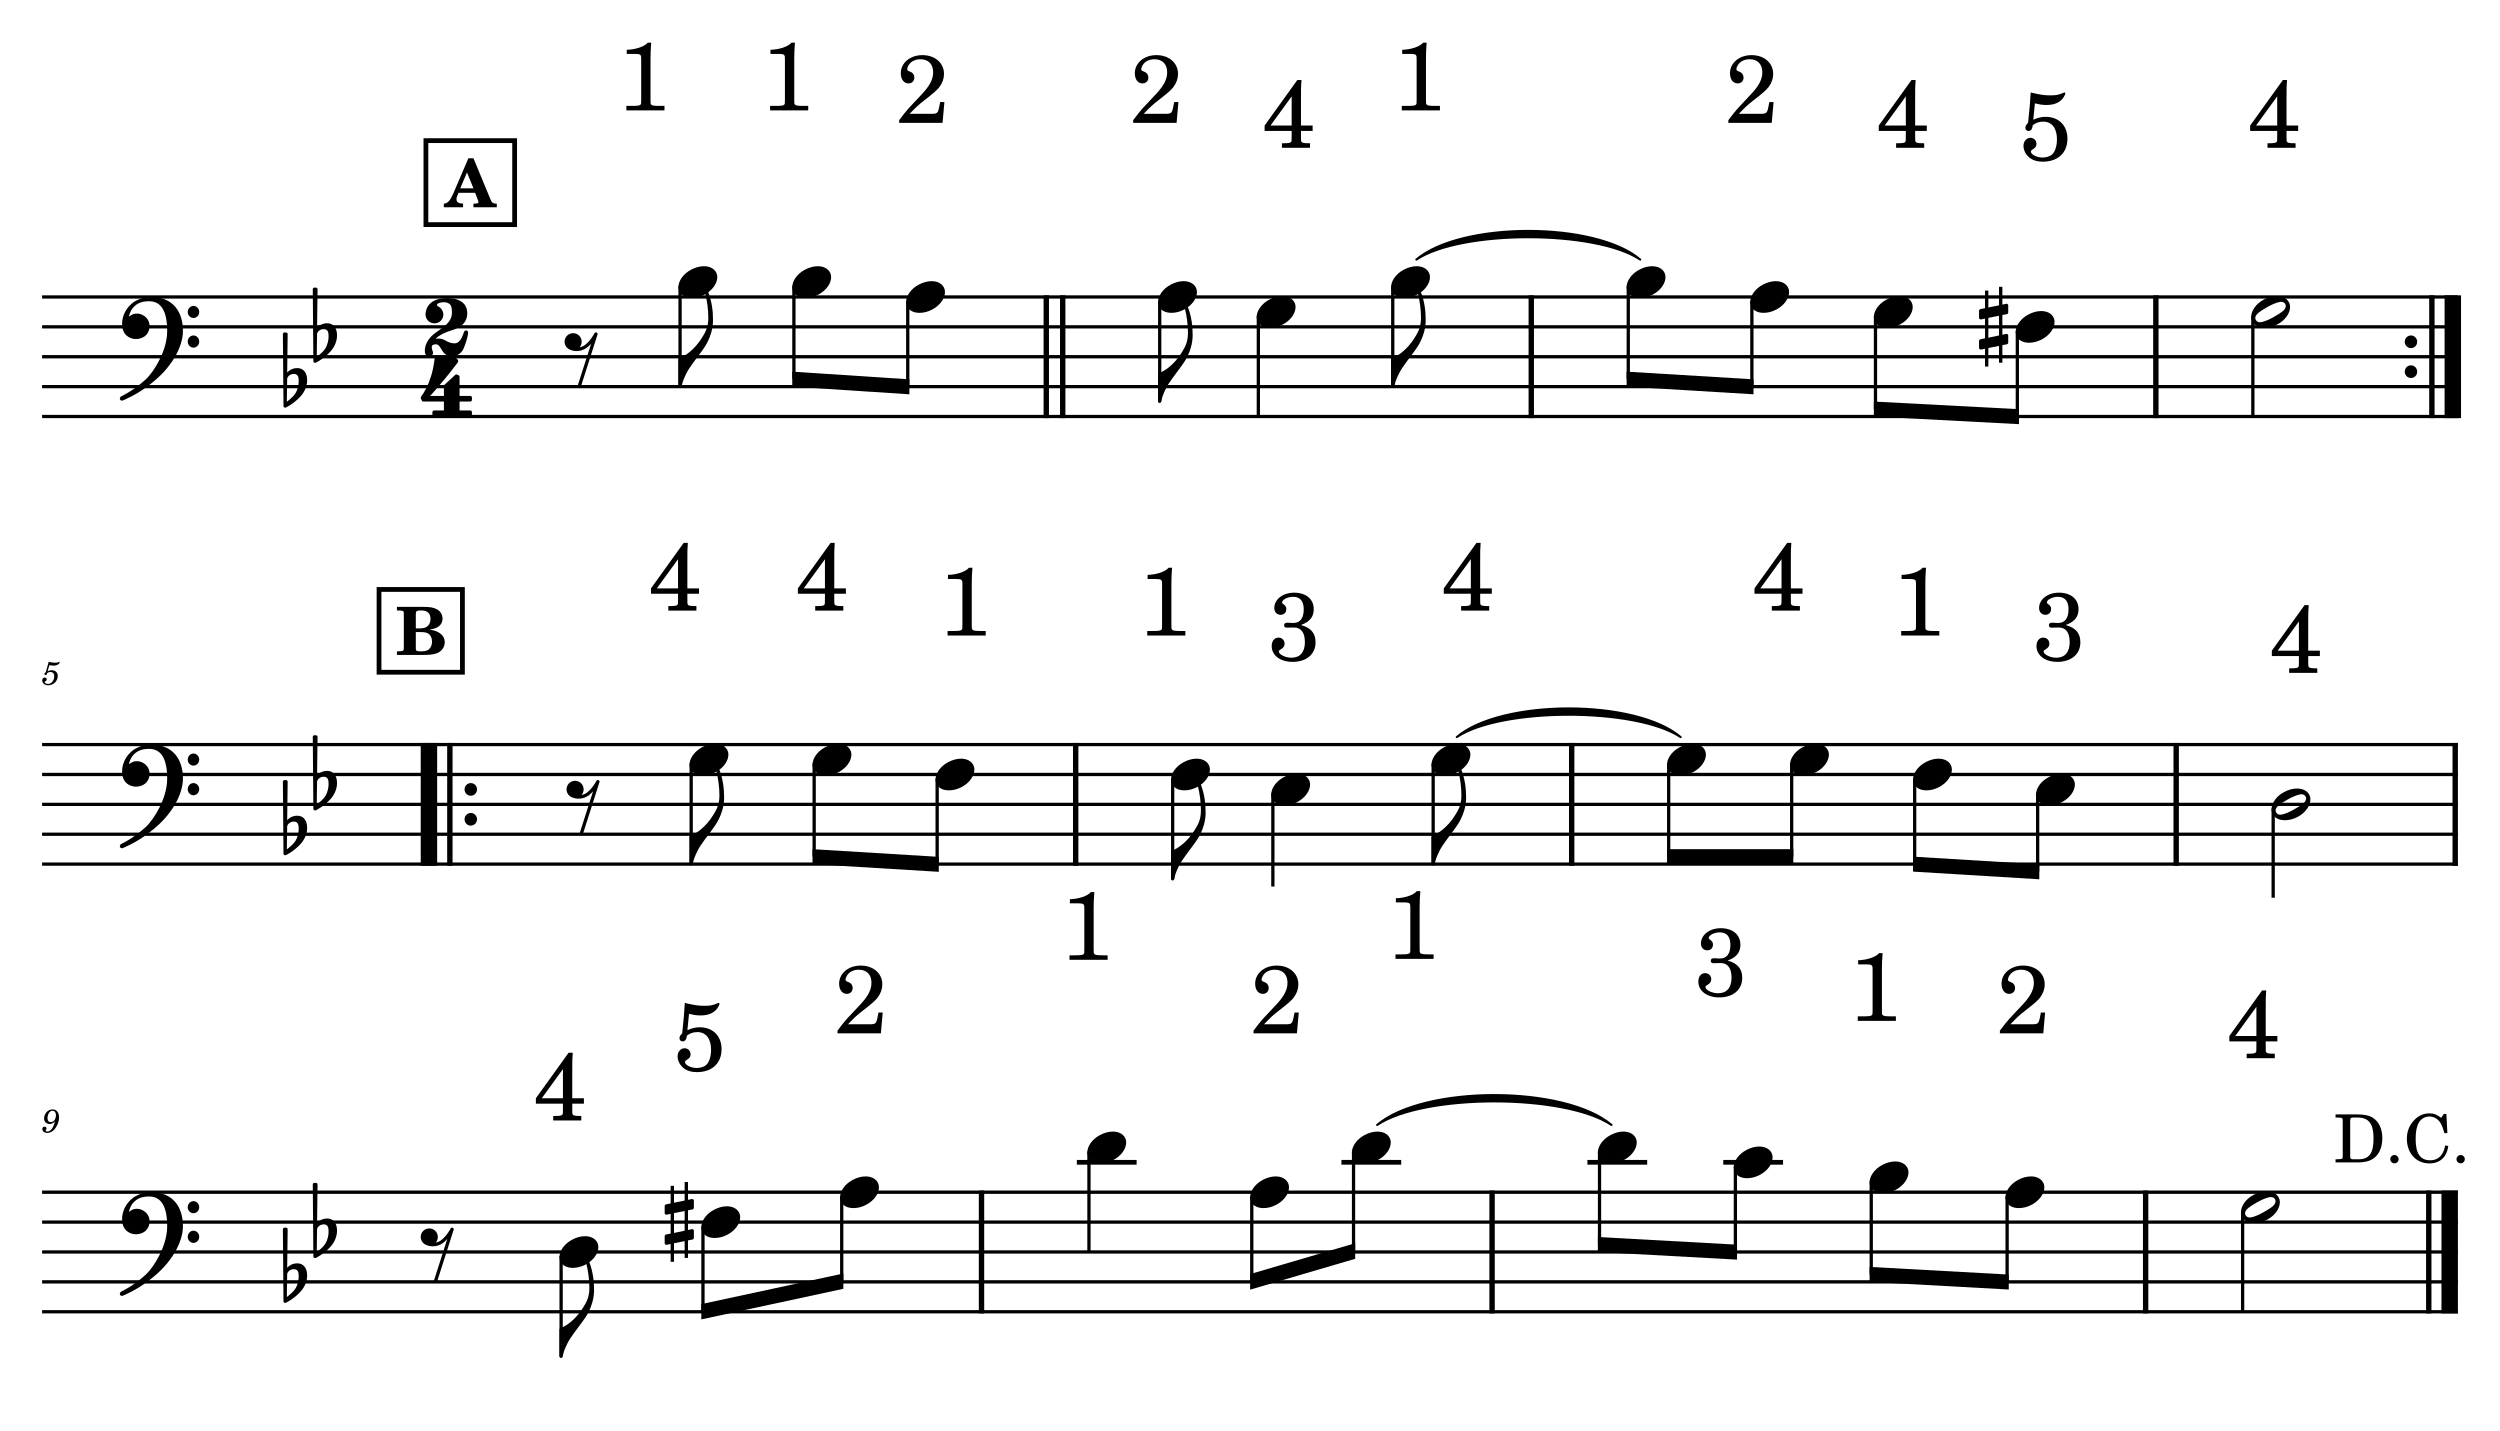 <?xml version="1.0" encoding="UTF-8" standalone="no"?>
<svg width="4208.47px" height="2409.45px" viewBox="0 0 4208.47 2409.45"
 xmlns="http://www.w3.org/2000/svg" xmlns:xlink="http://www.w3.org/1999/xlink" version="1.2" baseProfile="tiny">
<title>BONE</title>
<desc>Generated by MuseScore 3.6.2</desc>
<polyline class="StaffLines" fill="none" stroke="#000000" stroke-width="5.53" stroke-linejoin="bevel" points="70.866,499.879 4137.61,499.879"/>
<polyline class="StaffLines" fill="none" stroke="#000000" stroke-width="5.53" stroke-linejoin="bevel" points="70.866,550.194 4137.61,550.194"/>
<polyline class="StaffLines" fill="none" stroke="#000000" stroke-width="5.53" stroke-linejoin="bevel" points="70.866,600.509 4137.61,600.509"/>
<polyline class="StaffLines" fill="none" stroke="#000000" stroke-width="5.53" stroke-linejoin="bevel" points="70.866,650.824 4137.61,650.824"/>
<polyline class="StaffLines" fill="none" stroke="#000000" stroke-width="5.53" stroke-linejoin="bevel" points="70.866,701.138 4137.61,701.138"/>
<polyline class="StaffLines" fill="none" stroke="#000000" stroke-width="5.53" stroke-linejoin="bevel" points="70.866,1253.4 4137.61,1253.4"/>
<polyline class="StaffLines" fill="none" stroke="#000000" stroke-width="5.53" stroke-linejoin="bevel" points="70.866,1303.72 4137.61,1303.72"/>
<polyline class="StaffLines" fill="none" stroke="#000000" stroke-width="5.53" stroke-linejoin="bevel" points="70.866,1354.03 4137.61,1354.03"/>
<polyline class="StaffLines" fill="none" stroke="#000000" stroke-width="5.53" stroke-linejoin="bevel" points="70.866,1404.35 4137.61,1404.35"/>
<polyline class="StaffLines" fill="none" stroke="#000000" stroke-width="5.53" stroke-linejoin="bevel" points="70.866,1454.66 4137.61,1454.66"/>
<polyline class="StaffLines" fill="none" stroke="#000000" stroke-width="5.53" stroke-linejoin="bevel" points="70.866,2006.93 4137.61,2006.93"/>
<polyline class="StaffLines" fill="none" stroke="#000000" stroke-width="5.53" stroke-linejoin="bevel" points="70.866,2057.24 4137.61,2057.24"/>
<polyline class="StaffLines" fill="none" stroke="#000000" stroke-width="5.53" stroke-linejoin="bevel" points="70.866,2107.56 4137.61,2107.56"/>
<polyline class="StaffLines" fill="none" stroke="#000000" stroke-width="5.53" stroke-linejoin="bevel" points="70.866,2157.87 4137.61,2157.87"/>
<polyline class="StaffLines" fill="none" stroke="#000000" stroke-width="5.53" stroke-linejoin="bevel" points="70.866,2208.19 4137.61,2208.19"/>
<path class="MeasureNumber" d="M77.022,1131.71 C75.319,1132.76 74.819,1133.41 74.819,1134.52 C74.819,1135.55 75.71,1136.34 76.803,1136.34 C78.241,1136.34 79.053,1135.29 79.225,1133.26 C80.928,1131.88 82.741,1131.27 84.944,1131.27 C89.007,1131.27 91.272,1133.8 91.272,1138.37 C91.272,1145.51 86.647,1151.34 80.991,1151.34 C77.741,1151.34 75.1,1149.8 75.1,1147.99 C75.1,1147.66 75.163,1147.55 75.428,1147.38 C76.866,1146.73 76.866,1146.73 77.241,1146.45 C78.132,1145.79 78.616,1144.8 78.616,1143.65 C78.616,1141.88 77.241,1140.57 75.319,1140.57 C72.897,1140.57 71.085,1142.6 71.085,1145.24 C71.085,1150.09 75.272,1153.6 81.147,1153.6 C90.053,1153.6 97.257,1146.51 97.257,1137.71 C97.257,1132.15 93.022,1128.24 87.038,1128.24 C84.663,1128.24 82.741,1128.74 80.1,1130.05 L83.178,1119.66 C86.1,1120.27 88.413,1120.55 90.382,1120.55 C94.022,1120.55 97.257,1119.4 99.085,1117.46 C100.007,1116.37 100.569,1115.43 100.569,1114.71 C100.569,1114.38 100.397,1114.05 100.178,1114.05 C100.007,1114.05 99.897,1114.12 99.569,1114.27 C97.757,1115.16 95.444,1115.65 93.303,1115.65 C90.007,1115.65 86.1,1115.1 82.022,1114.05 L77.022,1131.71 "/>
<path class="MeasureNumber" d="M92.475,1887.49 C91.538,1891.83 90.553,1894.47 88.96,1897.55 C86.257,1902.56 83.397,1904.81 79.553,1904.81 C77.96,1904.81 76.913,1904.16 76.913,1903.16 C76.913,1902.78 77.022,1902.61 77.46,1901.95 C78.022,1901.24 78.288,1900.58 78.288,1899.81 C78.288,1898 76.866,1896.63 74.991,1896.63 C72.788,1896.63 71.257,1898.27 71.257,1900.69 C71.257,1904.42 74.772,1907.13 79.663,1907.13 C84.069,1907.13 88.132,1905.2 91.491,1901.34 C96.272,1896.02 99.413,1888.05 99.413,1881.28 C99.413,1872.7 95.288,1867.58 88.46,1867.58 C84.397,1867.58 80.6,1869.39 78.069,1872.53 C75.6,1875.56 74.163,1879.41 74.163,1882.99 C74.163,1888.2 78.178,1892.16 83.507,1892.16 C87.147,1892.16 89.944,1890.67 92.475,1887.49 M88.413,1869.89 C91.928,1869.89 94.178,1872.7 94.178,1877.09 C94.178,1883.92 90.444,1888.92 85.382,1888.92 C81.913,1888.92 79.991,1886.55 79.991,1882.44 C79.991,1879.19 80.772,1876.27 82.257,1873.8 C83.897,1871.16 85.882,1869.89 88.413,1869.89"/>
<path class="TieSegment" stroke="#000000" stroke-width="3.52" stroke-linecap="round" stroke-linejoin="round" fill-rule="evenodd" d="M2384.27,436.985 C2459.64,372.66 2685.75,372.66 2761.12,436.985 C2685.75,386.748 2459.64,386.748 2384.27,436.985"/>
<path class="TieSegment" stroke="#000000" stroke-width="3.52" stroke-linecap="round" stroke-linejoin="round" fill-rule="evenodd" d="M2452.31,1240.82 C2527.68,1176.5 2753.79,1176.5 2829.15,1240.82 C2753.79,1190.59 2527.68,1190.59 2452.31,1240.82"/>
<path class="TieSegment" stroke="#000000" stroke-width="3.52" stroke-linecap="round" stroke-linejoin="round" fill-rule="evenodd" d="M2318.27,1893.72 C2397.16,1826.72 2633.84,1826.72 2712.73,1893.72 C2633.84,1840.81 2397.16,1840.81 2318.27,1893.72"/>
<polyline class="BarLine" stroke="#000000" stroke-width="9.06" stroke-linejoin="bevel" points="1761.29,497.111 1761.29,703.906"/>
<polyline class="BarLine" stroke="#000000" stroke-width="9.06" stroke-linejoin="bevel" points="1788.96,497.111 1788.96,703.906"/>
<polyline class="BarLine" stroke="#000000" stroke-width="9.06" stroke-linejoin="bevel" points="2577.73,497.111 2577.73,703.906"/>
<polyline class="BarLine" stroke="#000000" stroke-width="9.06" stroke-linejoin="bevel" points="3629.14,497.111 3629.14,703.906"/>
<path class="BarLine" transform="matrix(2.013,0,0,2.013,4048.13,575.351)" d="M10.406,0 C10.406,-2.906 8.094,-5.297 5.203,-5.297 C2.297,-5.297 0,-2.906 0,0 C0,2.906 2.297,5.297 5.203,5.297 C8.094,5.297 10.406,2.906 10.406,0"/>
<path class="BarLine" transform="matrix(2.013,0,0,2.013,4048.13,625.666)" d="M10.406,0 C10.406,-2.906 8.094,-5.297 5.203,-5.297 C2.297,-5.297 0,-2.906 0,0 C0,2.906 2.297,5.297 5.203,5.297 C8.094,5.297 10.406,2.906 10.406,0"/>
<polyline class="BarLine" stroke="#000000" stroke-width="9.06" stroke-linejoin="bevel" points="4093.81,497.111 4093.81,703.906"/>
<polyline class="BarLine" stroke="#000000" stroke-width="27.67" stroke-linejoin="bevel" points="4129.03,497.111 4129.03,703.906"/>
<polyline class="BarLine" stroke="#000000" stroke-width="27.67" stroke-linejoin="bevel" points="722.083,1250.64 722.083,1457.43"/>
<polyline class="BarLine" stroke="#000000" stroke-width="9.06" stroke-linejoin="bevel" points="757.304,1250.64 757.304,1457.43"/>
<path class="BarLine" transform="matrix(2.013,0,0,2.013,782.052,1328.88)" d="M10.406,0 C10.406,-2.906 8.094,-5.297 5.203,-5.297 C2.297,-5.297 0,-2.906 0,0 C0,2.906 2.297,5.297 5.203,5.297 C8.094,5.297 10.406,2.906 10.406,0"/>
<path class="BarLine" transform="matrix(2.013,0,0,2.013,782.052,1379.19)" d="M10.406,0 C10.406,-2.906 8.094,-5.297 5.203,-5.297 C2.297,-5.297 0,-2.906 0,0 C0,2.906 2.297,5.297 5.203,5.297 C8.094,5.297 10.406,2.906 10.406,0"/>
<polyline class="BarLine" stroke="#000000" stroke-width="9.06" stroke-linejoin="bevel" points="1810.79,1250.64 1810.79,1457.43"/>
<polyline class="BarLine" stroke="#000000" stroke-width="9.06" stroke-linejoin="bevel" points="2645.76,1250.64 2645.76,1457.43"/>
<polyline class="BarLine" stroke="#000000" stroke-width="9.06" stroke-linejoin="bevel" points="3663.36,1250.64 3663.36,1457.43"/>
<polyline class="BarLine" stroke="#000000" stroke-width="9.06" stroke-linejoin="bevel" points="4133.08,1250.64 4133.08,1457.43"/>
<polyline class="BarLine" stroke="#000000" stroke-width="9.06" stroke-linejoin="bevel" points="1652.26,2004.16 1652.26,2210.96"/>
<polyline class="BarLine" stroke="#000000" stroke-width="9.06" stroke-linejoin="bevel" points="2511.73,2004.16 2511.73,2210.96"/>
<polyline class="BarLine" stroke="#000000" stroke-width="9.06" stroke-linejoin="bevel" points="3611.94,2004.16 3611.94,2210.96"/>
<polyline class="BarLine" stroke="#000000" stroke-width="9.06" stroke-linejoin="bevel" points="4088.55,2004.16 4088.55,2210.96"/>
<polyline class="BarLine" stroke="#000000" stroke-width="27.67" stroke-linejoin="bevel" points="4123.77,2004.16 4123.77,2210.96"/>
<path class="Accidental" transform="matrix(2.013,0,0,2.013,3331.5,550.194)" d="M23.297,-10.594 C23.906,-10.703 24.406,-11.406 24.406,-12 L24.406,-17.906 C24.406,-18.703 23.797,-19.297 23,-19.297 L22.797,-19.297 L19.5,-18.594 L19.5,-33.5 L16.703,-33.5 L16.703,-18 L7.797,-16.203 L7.797,-30.297 L5,-30.297 L5,-15.594 L1.094,-14.797 C0.5,-14.703 0,-14 0,-13.406 L0,-13.203 L0,-7.406 L0,-7.594 C0,-6.797 0.594,-6.203 1.406,-6.203 L1.703,-6.203 L5,-6.906 L5,9.594 L1.094,10.406 C0.5,10.5 0,11.203 0,11.797 L0,17.594 C0,18.406 0.594,19 1.406,19 L1.703,19 L5,18.297 L5,33.203 L7.797,33.203 L7.797,17.703 L16.703,15.906 L16.703,30 L19.5,30 L19.5,15.297 L23.297,14.594 C23.906,14.5 24.406,13.797 24.406,13.203 L24.406,7.297 C24.406,6.5 23.797,5.906 23,5.906 L22.797,5.906 L19.5,6.594 L19.5,-9.906 L23.297,-10.594 M7.797,9.094 L7.797,-7.5 L16.703,-9.297 L16.703,7.203 L7.797,9.094 "/>
<path class="Accidental" transform="matrix(2.013,0,0,2.013,1118.91,2057.24)" d="M23.297,-10.594 C23.906,-10.703 24.406,-11.406 24.406,-12 L24.406,-17.906 C24.406,-18.703 23.797,-19.297 23,-19.297 L22.797,-19.297 L19.5,-18.594 L19.5,-33.5 L16.703,-33.5 L16.703,-18 L7.797,-16.203 L7.797,-30.297 L5,-30.297 L5,-15.594 L1.094,-14.797 C0.5,-14.703 0,-14 0,-13.406 L0,-13.203 L0,-7.406 L0,-7.594 C0,-6.797 0.594,-6.203 1.406,-6.203 L1.703,-6.203 L5,-6.906 L5,9.594 L1.094,10.406 C0.5,10.5 0,11.203 0,11.797 L0,17.594 C0,18.406 0.594,19 1.406,19 L1.703,19 L5,18.297 L5,33.203 L7.797,33.203 L7.797,17.703 L16.703,15.906 L16.703,30 L19.5,30 L19.5,15.297 L23.297,14.594 C23.906,14.5 24.406,13.797 24.406,13.203 L24.406,7.297 C24.406,6.5 23.797,5.906 23,5.906 L22.797,5.906 L19.5,6.594 L19.5,-9.906 L23.297,-10.594 M7.797,9.094 L7.797,-7.5 L16.703,-9.297 L16.703,7.203 L7.797,9.094 "/>
<polyline class="LedgerLine" stroke="#000000" stroke-width="8.05" stroke-linejoin="bevel" points="1812.76,1956.61 1913.38,1956.61"/>
<polyline class="LedgerLine" stroke="#000000" stroke-width="8.05" stroke-linejoin="bevel" points="2258.16,1956.61 2358.77,1956.61"/>
<polyline class="LedgerLine" stroke="#000000" stroke-width="8.05" stroke-linejoin="bevel" points="2672.23,1956.61 2772.85,1956.61"/>
<polyline class="LedgerLine" stroke="#000000" stroke-width="8.05" stroke-linejoin="bevel" points="2900.94,1956.61 3001.56,1956.61"/>
<polyline class="Stem" stroke="#000000" stroke-width="5.53" stroke-linejoin="bevel" points="1144.81,481.484 1144.81,650.824"/>
<polyline class="Stem" stroke="#000000" stroke-width="5.53" stroke-linejoin="bevel" points="1336.45,481.484 1336.45,638.245"/>
<polyline class="Stem" stroke="#000000" stroke-width="5.53" stroke-linejoin="bevel" points="1528.09,506.641 1528.09,650.824"/>
<polyline class="Stem" stroke="#000000" stroke-width="5.53" stroke-linejoin="bevel" points="1952.23,506.641 1952.23,675.981"/>
<polyline class="Stem" stroke="#000000" stroke-width="5.53" stroke-linejoin="bevel" points="2118.26,531.798 2118.26,701.138"/>
<polyline class="Stem" stroke="#000000" stroke-width="5.53" stroke-linejoin="bevel" points="2344.53,481.484 2344.53,650.824"/>
<polyline class="Stem" stroke="#000000" stroke-width="5.53" stroke-linejoin="bevel" points="2741,481.484 2741,638.245"/>
<polyline class="Stem" stroke="#000000" stroke-width="5.53" stroke-linejoin="bevel" points="2949.09,506.641 2949.09,650.824"/>
<polyline class="Stem" stroke="#000000" stroke-width="5.53" stroke-linejoin="bevel" points="3157.17,531.798 3157.17,688.56"/>
<polyline class="Stem" stroke="#000000" stroke-width="5.53" stroke-linejoin="bevel" points="3395.95,556.956 3395.95,701.138"/>
<polyline class="Stem" stroke="#000000" stroke-width="5.53" stroke-linejoin="bevel" points="3792.42,531.798 3792.42,701.138"/>
<polyline class="Stem" stroke="#000000" stroke-width="5.53" stroke-linejoin="bevel" points="1163.51,1285.32 1163.51,1454.66"/>
<polyline class="Stem" stroke="#000000" stroke-width="5.53" stroke-linejoin="bevel" points="1370.55,1285.32 1370.55,1442.08"/>
<polyline class="Stem" stroke="#000000" stroke-width="5.53" stroke-linejoin="bevel" points="1577.6,1310.48 1577.6,1454.66"/>
<polyline class="Stem" stroke="#000000" stroke-width="5.53" stroke-linejoin="bevel" points="1974.06,1310.48 1974.06,1479.82"/>
<polyline class="Stem" stroke="#000000" stroke-width="5.53" stroke-linejoin="bevel" points="2142.72,1335.64 2142.72,1492.4"/>
<polyline class="Stem" stroke="#000000" stroke-width="5.53" stroke-linejoin="bevel" points="2412.57,1285.32 2412.57,1454.66"/>
<polyline class="Stem" stroke="#000000" stroke-width="5.53" stroke-linejoin="bevel" points="2809.03,1285.32 2809.03,1442.08"/>
<polyline class="Stem" stroke="#000000" stroke-width="5.53" stroke-linejoin="bevel" points="3016.08,1285.32 3016.08,1442.08"/>
<polyline class="Stem" stroke="#000000" stroke-width="5.53" stroke-linejoin="bevel" points="3223.12,1310.48 3223.12,1454.66"/>
<polyline class="Stem" stroke="#000000" stroke-width="5.53" stroke-linejoin="bevel" points="3430.16,1335.64 3430.16,1467.24"/>
<polyline class="Stem" stroke="#000000" stroke-width="5.53" stroke-linejoin="bevel" points="3826.63,1360.8 3826.63,1511.27"/>
<polyline class="Stem" stroke="#000000" stroke-width="5.53" stroke-linejoin="bevel" points="944.582,2114.32 944.582,2283.66"/>
<polyline class="Stem" stroke="#000000" stroke-width="5.53" stroke-linejoin="bevel" points="1183.36,2064.01 1183.36,2208.19"/>
<polyline class="Stem" stroke="#000000" stroke-width="5.53" stroke-linejoin="bevel" points="1416.93,2013.69 1416.93,2157.87"/>
<polyline class="Stem" stroke="#000000" stroke-width="5.53" stroke-linejoin="bevel" points="1833.14,1938.22 1833.14,2107.56"/>
<polyline class="Stem" stroke="#000000" stroke-width="5.53" stroke-linejoin="bevel" points="2107.23,2013.69 2107.23,2157.87"/>
<polyline class="Stem" stroke="#000000" stroke-width="5.53" stroke-linejoin="bevel" points="2278.53,1938.22 2278.53,2107.56"/>
<polyline class="Stem" stroke="#000000" stroke-width="5.53" stroke-linejoin="bevel" points="2692.61,1938.22 2692.61,2094.98"/>
<polyline class="Stem" stroke="#000000" stroke-width="5.53" stroke-linejoin="bevel" points="2921.32,1963.38 2921.32,2107.56"/>
<polyline class="Stem" stroke="#000000" stroke-width="5.53" stroke-linejoin="bevel" points="3150.03,1988.53 3150.03,2145.29"/>
<polyline class="Stem" stroke="#000000" stroke-width="5.53" stroke-linejoin="bevel" points="3378.75,2013.69 3378.75,2157.87"/>
<polyline class="Stem" stroke="#000000" stroke-width="5.53" stroke-linejoin="bevel" points="3775.21,2038.85 3775.21,2208.19"/>
<path class="Note" transform="matrix(2.013,0,0,2.013,1142.04,474.721)" d="M31.5,-8.094 C29.703,-11.406 25.906,-13.203 21.297,-13.203 C17.906,-13.203 14.203,-12.203 10.594,-10.297 C4,-6.797 0,-0.906 0,4.203 C0,5.594 0.297,7 1,8.297 C2.797,11.594 6.594,13.297 11.203,13.297 C14.594,13.297 18.297,12.406 21.906,10.5 C28.5,7 32.5,1.094 32.5,-4 C32.5,-5.406 32.203,-6.797 31.5,-8.094"/>
<path class="Note" transform="matrix(2.013,0,0,2.013,1333.69,474.721)" d="M31.5,-8.094 C29.703,-11.406 25.906,-13.203 21.297,-13.203 C17.906,-13.203 14.203,-12.203 10.594,-10.297 C4,-6.797 0,-0.906 0,4.203 C0,5.594 0.297,7 1,8.297 C2.797,11.594 6.594,13.297 11.203,13.297 C14.594,13.297 18.297,12.406 21.906,10.5 C28.5,7 32.5,1.094 32.5,-4 C32.5,-5.406 32.203,-6.797 31.5,-8.094"/>
<path class="Note" transform="matrix(2.013,0,0,2.013,1525.33,499.879)" d="M31.5,-8.094 C29.703,-11.406 25.906,-13.203 21.297,-13.203 C17.906,-13.203 14.203,-12.203 10.594,-10.297 C4,-6.797 0,-0.906 0,4.203 C0,5.594 0.297,7 1,8.297 C2.797,11.594 6.594,13.297 11.203,13.297 C14.594,13.297 18.297,12.406 21.906,10.5 C28.5,7 32.5,1.094 32.5,-4 C32.5,-5.406 32.203,-6.797 31.5,-8.094"/>
<path class="Note" transform="matrix(2.013,0,0,2.013,1949.47,499.879)" d="M31.5,-8.094 C29.703,-11.406 25.906,-13.203 21.297,-13.203 C17.906,-13.203 14.203,-12.203 10.594,-10.297 C4,-6.797 0,-0.906 0,4.203 C0,5.594 0.297,7 1,8.297 C2.797,11.594 6.594,13.297 11.203,13.297 C14.594,13.297 18.297,12.406 21.906,10.5 C28.5,7 32.5,1.094 32.5,-4 C32.5,-5.406 32.203,-6.797 31.5,-8.094"/>
<path class="Note" transform="matrix(2.013,0,0,2.013,2115.49,525.036)" d="M31.5,-8.094 C29.703,-11.406 25.906,-13.203 21.297,-13.203 C17.906,-13.203 14.203,-12.203 10.594,-10.297 C4,-6.797 0,-0.906 0,4.203 C0,5.594 0.297,7 1,8.297 C2.797,11.594 6.594,13.297 11.203,13.297 C14.594,13.297 18.297,12.406 21.906,10.5 C28.5,7 32.5,1.094 32.5,-4 C32.5,-5.406 32.203,-6.797 31.5,-8.094"/>
<path class="Note" transform="matrix(2.013,0,0,2.013,2341.77,474.721)" d="M31.5,-8.094 C29.703,-11.406 25.906,-13.203 21.297,-13.203 C17.906,-13.203 14.203,-12.203 10.594,-10.297 C4,-6.797 0,-0.906 0,4.203 C0,5.594 0.297,7 1,8.297 C2.797,11.594 6.594,13.297 11.203,13.297 C14.594,13.297 18.297,12.406 21.906,10.5 C28.5,7 32.5,1.094 32.5,-4 C32.5,-5.406 32.203,-6.797 31.5,-8.094"/>
<path class="Note" transform="matrix(2.013,0,0,2.013,2738.23,474.721)" d="M31.5,-8.094 C29.703,-11.406 25.906,-13.203 21.297,-13.203 C17.906,-13.203 14.203,-12.203 10.594,-10.297 C4,-6.797 0,-0.906 0,4.203 C0,5.594 0.297,7 1,8.297 C2.797,11.594 6.594,13.297 11.203,13.297 C14.594,13.297 18.297,12.406 21.906,10.5 C28.5,7 32.5,1.094 32.5,-4 C32.5,-5.406 32.203,-6.797 31.5,-8.094"/>
<path class="Note" transform="matrix(2.013,0,0,2.013,2946.32,499.879)" d="M31.5,-8.094 C29.703,-11.406 25.906,-13.203 21.297,-13.203 C17.906,-13.203 14.203,-12.203 10.594,-10.297 C4,-6.797 0,-0.906 0,4.203 C0,5.594 0.297,7 1,8.297 C2.797,11.594 6.594,13.297 11.203,13.297 C14.594,13.297 18.297,12.406 21.906,10.5 C28.5,7 32.5,1.094 32.5,-4 C32.5,-5.406 32.203,-6.797 31.5,-8.094"/>
<path class="Note" transform="matrix(2.013,0,0,2.013,3154.41,525.036)" d="M31.5,-8.094 C29.703,-11.406 25.906,-13.203 21.297,-13.203 C17.906,-13.203 14.203,-12.203 10.594,-10.297 C4,-6.797 0,-0.906 0,4.203 C0,5.594 0.297,7 1,8.297 C2.797,11.594 6.594,13.297 11.203,13.297 C14.594,13.297 18.297,12.406 21.906,10.5 C28.5,7 32.5,1.094 32.5,-4 C32.5,-5.406 32.203,-6.797 31.5,-8.094"/>
<path class="Note" transform="matrix(2.013,0,0,2.013,3393.18,550.194)" d="M31.5,-8.094 C29.703,-11.406 25.906,-13.203 21.297,-13.203 C17.906,-13.203 14.203,-12.203 10.594,-10.297 C4,-6.797 0,-0.906 0,4.203 C0,5.594 0.297,7 1,8.297 C2.797,11.594 6.594,13.297 11.203,13.297 C14.594,13.297 18.297,12.406 21.906,10.5 C28.5,7 32.5,1.094 32.5,-4 C32.5,-5.406 32.203,-6.797 31.5,-8.094"/>
<path class="Note" transform="matrix(2.013,0,0,2.013,3789.65,525.036)" d="M31.5,-8.141 C29.703,-11.438 25.906,-13.234 21.297,-13.234 C17.906,-13.234 14.203,-12.234 10.594,-10.344 C4,-6.844 0,-0.938 0,4.156 C0,5.562 0.297,6.969 1,8.266 C2.797,11.578 6.594,13.281 11.203,13.281 C14.594,13.281 18.297,12.375 21.906,10.484 C28.5,6.969 32.5,1.062 32.5,-4.047 C32.5,-5.438 32.203,-6.844 31.5,-8.141 M27.203,-1.344 C25.5,0.359 22.094,2.453 18.5,4.469 C14.906,6.469 11.297,7.969 8.906,8.469 C8.406,8.578 7.906,8.672 7.406,8.672 C5.797,8.672 4.594,8.078 3.906,6.766 C3.594,6.266 3.406,5.672 3.406,5.062 C3.406,3.969 4.094,2.656 5.203,1.562 C6.906,-0.141 10.203,-2.234 13.797,-4.234 C17.406,-6.234 21,-7.734 23.406,-8.234 C23.906,-8.344 24.406,-8.438 24.906,-8.438 C26.5,-8.438 27.797,-7.844 28.5,-6.547 C28.797,-6.047 28.906,-5.438 28.906,-4.844 C28.906,-3.734 28.297,-2.547 27.203,-1.344"/>
<path class="Note" transform="matrix(2.013,0,0,2.013,1160.74,1278.56)" d="M31.5,-8.094 C29.703,-11.406 25.906,-13.203 21.297,-13.203 C17.906,-13.203 14.203,-12.203 10.594,-10.297 C4,-6.797 0,-0.906 0,4.203 C0,5.594 0.297,7 1,8.297 C2.797,11.594 6.594,13.297 11.203,13.297 C14.594,13.297 18.297,12.406 21.906,10.5 C28.5,7 32.5,1.094 32.5,-4 C32.5,-5.406 32.203,-6.797 31.5,-8.094"/>
<path class="Note" transform="matrix(2.013,0,0,2.013,1367.79,1278.56)" d="M31.5,-8.094 C29.703,-11.406 25.906,-13.203 21.297,-13.203 C17.906,-13.203 14.203,-12.203 10.594,-10.297 C4,-6.797 0,-0.906 0,4.203 C0,5.594 0.297,7 1,8.297 C2.797,11.594 6.594,13.297 11.203,13.297 C14.594,13.297 18.297,12.406 21.906,10.5 C28.5,7 32.5,1.094 32.5,-4 C32.5,-5.406 32.203,-6.797 31.5,-8.094"/>
<path class="Note" transform="matrix(2.013,0,0,2.013,1574.83,1303.72)" d="M31.5,-8.094 C29.703,-11.406 25.906,-13.203 21.297,-13.203 C17.906,-13.203 14.203,-12.203 10.594,-10.297 C4,-6.797 0,-0.906 0,4.203 C0,5.594 0.297,7 1,8.297 C2.797,11.594 6.594,13.297 11.203,13.297 C14.594,13.297 18.297,12.406 21.906,10.5 C28.5,7 32.5,1.094 32.5,-4 C32.5,-5.406 32.203,-6.797 31.5,-8.094"/>
<path class="Note" transform="matrix(2.013,0,0,2.013,1971.3,1303.72)" d="M31.5,-8.094 C29.703,-11.406 25.906,-13.203 21.297,-13.203 C17.906,-13.203 14.203,-12.203 10.594,-10.297 C4,-6.797 0,-0.906 0,4.203 C0,5.594 0.297,7 1,8.297 C2.797,11.594 6.594,13.297 11.203,13.297 C14.594,13.297 18.297,12.406 21.906,10.5 C28.5,7 32.5,1.094 32.5,-4 C32.5,-5.406 32.203,-6.797 31.5,-8.094"/>
<path class="Note" transform="matrix(2.013,0,0,2.013,2139.95,1328.88)" d="M31.5,-8.094 C29.703,-11.406 25.906,-13.203 21.297,-13.203 C17.906,-13.203 14.203,-12.203 10.594,-10.297 C4,-6.797 0,-0.906 0,4.203 C0,5.594 0.297,7 1,8.297 C2.797,11.594 6.594,13.297 11.203,13.297 C14.594,13.297 18.297,12.406 21.906,10.5 C28.5,7 32.5,1.094 32.5,-4 C32.5,-5.406 32.203,-6.797 31.5,-8.094"/>
<path class="Note" transform="matrix(2.013,0,0,2.013,2409.8,1278.56)" d="M31.5,-8.094 C29.703,-11.406 25.906,-13.203 21.297,-13.203 C17.906,-13.203 14.203,-12.203 10.594,-10.297 C4,-6.797 0,-0.906 0,4.203 C0,5.594 0.297,7 1,8.297 C2.797,11.594 6.594,13.297 11.203,13.297 C14.594,13.297 18.297,12.406 21.906,10.5 C28.5,7 32.5,1.094 32.5,-4 C32.5,-5.406 32.203,-6.797 31.5,-8.094"/>
<path class="Note" transform="matrix(2.013,0,0,2.013,2806.27,1278.56)" d="M31.5,-8.094 C29.703,-11.406 25.906,-13.203 21.297,-13.203 C17.906,-13.203 14.203,-12.203 10.594,-10.297 C4,-6.797 0,-0.906 0,4.203 C0,5.594 0.297,7 1,8.297 C2.797,11.594 6.594,13.297 11.203,13.297 C14.594,13.297 18.297,12.406 21.906,10.5 C28.5,7 32.5,1.094 32.5,-4 C32.5,-5.406 32.203,-6.797 31.5,-8.094"/>
<path class="Note" transform="matrix(2.013,0,0,2.013,3013.31,1278.56)" d="M31.5,-8.094 C29.703,-11.406 25.906,-13.203 21.297,-13.203 C17.906,-13.203 14.203,-12.203 10.594,-10.297 C4,-6.797 0,-0.906 0,4.203 C0,5.594 0.297,7 1,8.297 C2.797,11.594 6.594,13.297 11.203,13.297 C14.594,13.297 18.297,12.406 21.906,10.5 C28.5,7 32.5,1.094 32.5,-4 C32.5,-5.406 32.203,-6.797 31.5,-8.094"/>
<path class="Note" transform="matrix(2.013,0,0,2.013,3220.35,1303.72)" d="M31.5,-8.094 C29.703,-11.406 25.906,-13.203 21.297,-13.203 C17.906,-13.203 14.203,-12.203 10.594,-10.297 C4,-6.797 0,-0.906 0,4.203 C0,5.594 0.297,7 1,8.297 C2.797,11.594 6.594,13.297 11.203,13.297 C14.594,13.297 18.297,12.406 21.906,10.5 C28.5,7 32.5,1.094 32.5,-4 C32.5,-5.406 32.203,-6.797 31.5,-8.094"/>
<path class="Note" transform="matrix(2.013,0,0,2.013,3427.4,1328.88)" d="M31.5,-8.094 C29.703,-11.406 25.906,-13.203 21.297,-13.203 C17.906,-13.203 14.203,-12.203 10.594,-10.297 C4,-6.797 0,-0.906 0,4.203 C0,5.594 0.297,7 1,8.297 C2.797,11.594 6.594,13.297 11.203,13.297 C14.594,13.297 18.297,12.406 21.906,10.5 C28.5,7 32.5,1.094 32.5,-4 C32.5,-5.406 32.203,-6.797 31.5,-8.094"/>
<path class="Note" transform="matrix(2.013,0,0,2.013,3823.86,1354.03)" d="M31.5,-8.141 C29.703,-11.438 25.906,-13.234 21.297,-13.234 C17.906,-13.234 14.203,-12.234 10.594,-10.344 C4,-6.844 0,-0.938 0,4.156 C0,5.562 0.297,6.969 1,8.266 C2.797,11.578 6.594,13.281 11.203,13.281 C14.594,13.281 18.297,12.375 21.906,10.484 C28.5,6.969 32.5,1.062 32.5,-4.047 C32.5,-5.438 32.203,-6.844 31.5,-8.141 M27.203,-1.344 C25.5,0.359 22.094,2.453 18.5,4.469 C14.906,6.469 11.297,7.969 8.906,8.469 C8.406,8.578 7.906,8.672 7.406,8.672 C5.797,8.672 4.594,8.078 3.906,6.766 C3.594,6.266 3.406,5.672 3.406,5.062 C3.406,3.969 4.094,2.656 5.203,1.562 C6.906,-0.141 10.203,-2.234 13.797,-4.234 C17.406,-6.234 21,-7.734 23.406,-8.234 C23.906,-8.344 24.406,-8.438 24.906,-8.438 C26.5,-8.438 27.797,-7.844 28.5,-6.547 C28.797,-6.047 28.906,-5.438 28.906,-4.844 C28.906,-3.734 28.297,-2.547 27.203,-1.344"/>
<path class="Note" transform="matrix(2.013,0,0,2.013,941.815,2107.56)" d="M31.5,-8.094 C29.703,-11.406 25.906,-13.203 21.297,-13.203 C17.906,-13.203 14.203,-12.203 10.594,-10.297 C4,-6.797 0,-0.906 0,4.203 C0,5.594 0.297,7 1,8.297 C2.797,11.594 6.594,13.297 11.203,13.297 C14.594,13.297 18.297,12.406 21.906,10.5 C28.5,7 32.5,1.094 32.5,-4 C32.5,-5.406 32.203,-6.797 31.5,-8.094"/>
<path class="Note" transform="matrix(2.013,0,0,2.013,1180.59,2057.24)" d="M31.5,-8.094 C29.703,-11.406 25.906,-13.203 21.297,-13.203 C17.906,-13.203 14.203,-12.203 10.594,-10.297 C4,-6.797 0,-0.906 0,4.203 C0,5.594 0.297,7 1,8.297 C2.797,11.594 6.594,13.297 11.203,13.297 C14.594,13.297 18.297,12.406 21.906,10.5 C28.5,7 32.5,1.094 32.5,-4 C32.5,-5.406 32.203,-6.797 31.5,-8.094"/>
<path class="Note" transform="matrix(2.013,0,0,2.013,1414.16,2006.93)" d="M31.5,-8.094 C29.703,-11.406 25.906,-13.203 21.297,-13.203 C17.906,-13.203 14.203,-12.203 10.594,-10.297 C4,-6.797 0,-0.906 0,4.203 C0,5.594 0.297,7 1,8.297 C2.797,11.594 6.594,13.297 11.203,13.297 C14.594,13.297 18.297,12.406 21.906,10.5 C28.5,7 32.5,1.094 32.5,-4 C32.5,-5.406 32.203,-6.797 31.5,-8.094"/>
<path class="Note" transform="matrix(2.013,0,0,2.013,1830.37,1931.46)" d="M31.5,-8.094 C29.703,-11.406 25.906,-13.203 21.297,-13.203 C17.906,-13.203 14.203,-12.203 10.594,-10.297 C4,-6.797 0,-0.906 0,4.203 C0,5.594 0.297,7 1,8.297 C2.797,11.594 6.594,13.297 11.203,13.297 C14.594,13.297 18.297,12.406 21.906,10.5 C28.5,7 32.5,1.094 32.5,-4 C32.5,-5.406 32.203,-6.797 31.5,-8.094"/>
<path class="Note" transform="matrix(2.013,0,0,2.013,2104.46,2006.93)" d="M31.5,-8.094 C29.703,-11.406 25.906,-13.203 21.297,-13.203 C17.906,-13.203 14.203,-12.203 10.594,-10.297 C4,-6.797 0,-0.906 0,4.203 C0,5.594 0.297,7 1,8.297 C2.797,11.594 6.594,13.297 11.203,13.297 C14.594,13.297 18.297,12.406 21.906,10.5 C28.5,7 32.5,1.094 32.5,-4 C32.5,-5.406 32.203,-6.797 31.5,-8.094"/>
<path class="Note" transform="matrix(2.013,0,0,2.013,2275.77,1931.46)" d="M31.5,-8.094 C29.703,-11.406 25.906,-13.203 21.297,-13.203 C17.906,-13.203 14.203,-12.203 10.594,-10.297 C4,-6.797 0,-0.906 0,4.203 C0,5.594 0.297,7 1,8.297 C2.797,11.594 6.594,13.297 11.203,13.297 C14.594,13.297 18.297,12.406 21.906,10.5 C28.5,7 32.5,1.094 32.5,-4 C32.5,-5.406 32.203,-6.797 31.5,-8.094"/>
<path class="Note" transform="matrix(2.013,0,0,2.013,2689.84,1931.46)" d="M31.5,-8.094 C29.703,-11.406 25.906,-13.203 21.297,-13.203 C17.906,-13.203 14.203,-12.203 10.594,-10.297 C4,-6.797 0,-0.906 0,4.203 C0,5.594 0.297,7 1,8.297 C2.797,11.594 6.594,13.297 11.203,13.297 C14.594,13.297 18.297,12.406 21.906,10.5 C28.5,7 32.5,1.094 32.5,-4 C32.5,-5.406 32.203,-6.797 31.5,-8.094"/>
<path class="Note" transform="matrix(2.013,0,0,2.013,2918.55,1956.61)" d="M31.5,-8.094 C29.703,-11.406 25.906,-13.203 21.297,-13.203 C17.906,-13.203 14.203,-12.203 10.594,-10.297 C4,-6.797 0,-0.906 0,4.203 C0,5.594 0.297,7 1,8.297 C2.797,11.594 6.594,13.297 11.203,13.297 C14.594,13.297 18.297,12.406 21.906,10.5 C28.5,7 32.5,1.094 32.5,-4 C32.5,-5.406 32.203,-6.797 31.5,-8.094"/>
<path class="Note" transform="matrix(2.013,0,0,2.013,3147.27,1981.77)" d="M31.5,-8.094 C29.703,-11.406 25.906,-13.203 21.297,-13.203 C17.906,-13.203 14.203,-12.203 10.594,-10.297 C4,-6.797 0,-0.906 0,4.203 C0,5.594 0.297,7 1,8.297 C2.797,11.594 6.594,13.297 11.203,13.297 C14.594,13.297 18.297,12.406 21.906,10.5 C28.5,7 32.5,1.094 32.5,-4 C32.5,-5.406 32.203,-6.797 31.5,-8.094"/>
<path class="Note" transform="matrix(2.013,0,0,2.013,3375.98,2006.93)" d="M31.5,-8.094 C29.703,-11.406 25.906,-13.203 21.297,-13.203 C17.906,-13.203 14.203,-12.203 10.594,-10.297 C4,-6.797 0,-0.906 0,4.203 C0,5.594 0.297,7 1,8.297 C2.797,11.594 6.594,13.297 11.203,13.297 C14.594,13.297 18.297,12.406 21.906,10.5 C28.5,7 32.5,1.094 32.5,-4 C32.5,-5.406 32.203,-6.797 31.5,-8.094"/>
<path class="Note" transform="matrix(2.013,0,0,2.013,3772.44,2032.09)" d="M31.5,-8.141 C29.703,-11.438 25.906,-13.234 21.297,-13.234 C17.906,-13.234 14.203,-12.234 10.594,-10.344 C4,-6.844 0,-0.938 0,4.156 C0,5.562 0.297,6.969 1,8.266 C2.797,11.578 6.594,13.281 11.203,13.281 C14.594,13.281 18.297,12.375 21.906,10.484 C28.5,6.969 32.5,1.062 32.5,-4.047 C32.5,-5.438 32.203,-6.844 31.5,-8.141 M27.203,-1.344 C25.5,0.359 22.094,2.453 18.5,4.469 C14.906,6.469 11.297,7.969 8.906,8.469 C8.406,8.578 7.906,8.672 7.406,8.672 C5.797,8.672 4.594,8.078 3.906,6.766 C3.594,6.266 3.406,5.672 3.406,5.062 C3.406,3.969 4.094,2.656 5.203,1.562 C6.906,-0.141 10.203,-2.234 13.797,-4.234 C17.406,-6.234 21,-7.734 23.406,-8.234 C23.906,-8.344 24.406,-8.438 24.906,-8.438 C26.5,-8.438 27.797,-7.844 28.5,-6.547 C28.797,-6.047 28.906,-5.438 28.906,-4.844 C28.906,-3.734 28.297,-2.547 27.203,-1.344"/>
<path class="Clef" transform="matrix(2.013,0,0,2.013,201.685,550.194)" d="M25.406,-25.094 C17.797,-25.094 11.703,-20.703 11.594,-20.703 C5.797,-16.406 3.5,-11.297 2.594,-7.797 C2.094,-6 1.906,-4.203 1.906,-2.5 C1.906,-0.094 2.297,2.094 3.203,4 C4.406,6.703 6.703,8.594 9.703,9.594 C10.906,10 12.203,10.203 13.5,10.203 C15.703,10.203 18,9.594 19.906,8.5 C23,6.797 24.906,3.203 24.906,-0.703 C24.906,-4.203 23.094,-7.406 20.094,-9.297 C18,-10.703 16,-11.094 14.297,-11.094 C13.094,-11.094 12,-10.906 11.094,-10.594 C10.094,-10.203 8.406,-9.203 7.594,-8.5 C7.906,-10.406 9.094,-13.297 10.203,-14.906 C11.297,-16.5 13.5,-18.5 15.203,-19.406 C17.703,-20.797 20.906,-21.406 24.406,-21.406 C34.609,-21.406 39.609,-13.203 39.609,3.594 C39.609,12.906 36.109,21.797 33.109,27.703 C29.797,34.297 25.406,40.609 21.5,44.109 C11.094,53.609 1.297,58.109 1.203,58.109 C1.203,58.109 -0.297,59 0.094,60.5 C0.406,61.5 1.297,61.703 1.906,61.703 C2,61.703 2.297,61.609 2.406,61.609 C2.5,61.609 13.906,56.906 23,49.797 C28.109,46.109 32.703,42.109 36.703,37.797 C40.297,33.906 43.406,29.703 45.906,25.5 C50.297,18 52.797,10.203 52.797,3.5 C52.797,-4.797 50.609,-11.703 46.5,-16.594 C41.797,-22.203 34.703,-25.094 25.406,-25.094 M56.797,-12.406 C56.797,-9.594 59,-7.406 61.609,-7.406 C64.203,-7.406 66.406,-9.594 66.406,-12.406 C66.406,-15.203 64.203,-17.5 61.609,-17.5 C59,-17.5 56.797,-15.203 56.797,-12.406 M56.797,12.297 C56.797,15.094 59,17.406 61.609,17.406 C64.203,17.406 66.406,15.094 66.406,12.297 C66.406,9.5 64.203,7.203 61.609,7.203 C59,7.203 56.797,9.5 56.797,12.297"/>
<path class="Clef" transform="matrix(2.013,0,0,2.013,201.685,1303.72)" d="M25.406,-25.094 C17.797,-25.094 11.703,-20.703 11.594,-20.703 C5.797,-16.406 3.5,-11.297 2.594,-7.797 C2.094,-6 1.906,-4.203 1.906,-2.5 C1.906,-0.094 2.297,2.094 3.203,4 C4.406,6.703 6.703,8.594 9.703,9.594 C10.906,10 12.203,10.203 13.5,10.203 C15.703,10.203 18,9.594 19.906,8.5 C23,6.797 24.906,3.203 24.906,-0.703 C24.906,-4.203 23.094,-7.406 20.094,-9.297 C18,-10.703 16,-11.094 14.297,-11.094 C13.094,-11.094 12,-10.906 11.094,-10.594 C10.094,-10.203 8.406,-9.203 7.594,-8.5 C7.906,-10.406 9.094,-13.297 10.203,-14.906 C11.297,-16.5 13.5,-18.5 15.203,-19.406 C17.703,-20.797 20.906,-21.406 24.406,-21.406 C34.609,-21.406 39.609,-13.203 39.609,3.594 C39.609,12.906 36.109,21.797 33.109,27.703 C29.797,34.297 25.406,40.609 21.5,44.109 C11.094,53.609 1.297,58.109 1.203,58.109 C1.203,58.109 -0.297,59 0.094,60.5 C0.406,61.5 1.297,61.703 1.906,61.703 C2,61.703 2.297,61.609 2.406,61.609 C2.5,61.609 13.906,56.906 23,49.797 C28.109,46.109 32.703,42.109 36.703,37.797 C40.297,33.906 43.406,29.703 45.906,25.5 C50.297,18 52.797,10.203 52.797,3.5 C52.797,-4.797 50.609,-11.703 46.5,-16.594 C41.797,-22.203 34.703,-25.094 25.406,-25.094 M56.797,-12.406 C56.797,-9.594 59,-7.406 61.609,-7.406 C64.203,-7.406 66.406,-9.594 66.406,-12.406 C66.406,-15.203 64.203,-17.5 61.609,-17.5 C59,-17.5 56.797,-15.203 56.797,-12.406 M56.797,12.297 C56.797,15.094 59,17.406 61.609,17.406 C64.203,17.406 66.406,15.094 66.406,12.297 C66.406,9.5 64.203,7.203 61.609,7.203 C59,7.203 56.797,9.5 56.797,12.297"/>
<path class="Clef" transform="matrix(2.013,0,0,2.013,201.685,2057.24)" d="M25.406,-25.094 C17.797,-25.094 11.703,-20.703 11.594,-20.703 C5.797,-16.406 3.5,-11.297 2.594,-7.797 C2.094,-6 1.906,-4.203 1.906,-2.5 C1.906,-0.094 2.297,2.094 3.203,4 C4.406,6.703 6.703,8.594 9.703,9.594 C10.906,10 12.203,10.203 13.5,10.203 C15.703,10.203 18,9.594 19.906,8.5 C23,6.797 24.906,3.203 24.906,-0.703 C24.906,-4.203 23.094,-7.406 20.094,-9.297 C18,-10.703 16,-11.094 14.297,-11.094 C13.094,-11.094 12,-10.906 11.094,-10.594 C10.094,-10.203 8.406,-9.203 7.594,-8.5 C7.906,-10.406 9.094,-13.297 10.203,-14.906 C11.297,-16.5 13.5,-18.5 15.203,-19.406 C17.703,-20.797 20.906,-21.406 24.406,-21.406 C34.609,-21.406 39.609,-13.203 39.609,3.594 C39.609,12.906 36.109,21.797 33.109,27.703 C29.797,34.297 25.406,40.609 21.5,44.109 C11.094,53.609 1.297,58.109 1.203,58.109 C1.203,58.109 -0.297,59 0.094,60.5 C0.406,61.5 1.297,61.703 1.906,61.703 C2,61.703 2.297,61.609 2.406,61.609 C2.5,61.609 13.906,56.906 23,49.797 C28.109,46.109 32.703,42.109 36.703,37.797 C40.297,33.906 43.406,29.703 45.906,25.5 C50.297,18 52.797,10.203 52.797,3.5 C52.797,-4.797 50.609,-11.703 46.5,-16.594 C41.797,-22.203 34.703,-25.094 25.406,-25.094 M56.797,-12.406 C56.797,-9.594 59,-7.406 61.609,-7.406 C64.203,-7.406 66.406,-9.594 66.406,-12.406 C66.406,-15.203 64.203,-17.5 61.609,-17.5 C59,-17.5 56.797,-15.203 56.797,-12.406 M56.797,12.297 C56.797,15.094 59,17.406 61.609,17.406 C64.203,17.406 66.406,15.094 66.406,12.297 C66.406,9.5 64.203,7.203 61.609,7.203 C59,7.203 56.797,9.5 56.797,12.297"/>
<path class="KeySig" transform="matrix(2.013,0,0,2.013,526.515,575.351)" d="M20.094,-7.906 C19.5,-11.797 17.094,-15.5 12,-15.5 C7,-15.5 4.094,-12.406 3.594,-11.797 L4,-43.906 C4,-44.703 3.406,-45.297 2.594,-45.297 L1.406,-45.297 C0.594,-45.297 0,-44.703 0,-43.906 L0.5,16.203 C0.5,17 1.094,17.594 1.906,17.594 C2.094,17.594 2.5,17.5 2.703,17.406 C3.094,17.203 9.594,14 15,7.906 C18.797,3.594 20.297,-1.297 20.297,-5.406 C20.297,-6.297 20.203,-7.094 20.094,-7.906 M13.203,-4 C13.203,-2.5 12.797,2.094 10.297,5.906 C8.594,8.5 5.203,11.203 3.297,12.703 L3.594,-6.797 C3.797,-7.703 5.297,-10.594 9.297,-10.594 C12.906,-10.594 13.203,-7.203 13.203,-5.094 L13.203,-4 "/>
<path class="KeySig" transform="matrix(2.013,0,0,2.013,476.2,650.824)" d="M20.094,-7.906 C19.5,-11.797 17.094,-15.5 12,-15.5 C7,-15.5 4.094,-12.406 3.594,-11.797 L4,-43.906 C4,-44.703 3.406,-45.297 2.594,-45.297 L1.406,-45.297 C0.594,-45.297 0,-44.703 0,-43.906 L0.5,16.203 C0.5,17 1.094,17.594 1.906,17.594 C2.094,17.594 2.5,17.5 2.703,17.406 C3.094,17.203 9.594,14 15,7.906 C18.797,3.594 20.297,-1.297 20.297,-5.406 C20.297,-6.297 20.203,-7.094 20.094,-7.906 M13.203,-4 C13.203,-2.5 12.797,2.094 10.297,5.906 C8.594,8.5 5.203,11.203 3.297,12.703 L3.594,-6.797 C3.797,-7.703 5.297,-10.594 9.297,-10.594 C12.906,-10.594 13.203,-7.203 13.203,-5.094 L13.203,-4 "/>
<path class="KeySig" transform="matrix(2.013,0,0,2.013,526.515,1328.88)" d="M20.094,-7.906 C19.5,-11.797 17.094,-15.5 12,-15.5 C7,-15.5 4.094,-12.406 3.594,-11.797 L4,-43.906 C4,-44.703 3.406,-45.297 2.594,-45.297 L1.406,-45.297 C0.594,-45.297 0,-44.703 0,-43.906 L0.5,16.203 C0.5,17 1.094,17.594 1.906,17.594 C2.094,17.594 2.5,17.5 2.703,17.406 C3.094,17.203 9.594,14 15,7.906 C18.797,3.594 20.297,-1.297 20.297,-5.406 C20.297,-6.297 20.203,-7.094 20.094,-7.906 M13.203,-4 C13.203,-2.5 12.797,2.094 10.297,5.906 C8.594,8.5 5.203,11.203 3.297,12.703 L3.594,-6.797 C3.797,-7.703 5.297,-10.594 9.297,-10.594 C12.906,-10.594 13.203,-7.203 13.203,-5.094 L13.203,-4 "/>
<path class="KeySig" transform="matrix(2.013,0,0,2.013,476.2,1404.35)" d="M20.094,-7.906 C19.5,-11.797 17.094,-15.5 12,-15.5 C7,-15.5 4.094,-12.406 3.594,-11.797 L4,-43.906 C4,-44.703 3.406,-45.297 2.594,-45.297 L1.406,-45.297 C0.594,-45.297 0,-44.703 0,-43.906 L0.5,16.203 C0.5,17 1.094,17.594 1.906,17.594 C2.094,17.594 2.5,17.5 2.703,17.406 C3.094,17.203 9.594,14 15,7.906 C18.797,3.594 20.297,-1.297 20.297,-5.406 C20.297,-6.297 20.203,-7.094 20.094,-7.906 M13.203,-4 C13.203,-2.5 12.797,2.094 10.297,5.906 C8.594,8.5 5.203,11.203 3.297,12.703 L3.594,-6.797 C3.797,-7.703 5.297,-10.594 9.297,-10.594 C12.906,-10.594 13.203,-7.203 13.203,-5.094 L13.203,-4 "/>
<path class="KeySig" transform="matrix(2.013,0,0,2.013,526.515,2082.4)" d="M20.094,-7.906 C19.5,-11.797 17.094,-15.5 12,-15.5 C7,-15.5 4.094,-12.406 3.594,-11.797 L4,-43.906 C4,-44.703 3.406,-45.297 2.594,-45.297 L1.406,-45.297 C0.594,-45.297 0,-44.703 0,-43.906 L0.5,16.203 C0.5,17 1.094,17.594 1.906,17.594 C2.094,17.594 2.5,17.5 2.703,17.406 C3.094,17.203 9.594,14 15,7.906 C18.797,3.594 20.297,-1.297 20.297,-5.406 C20.297,-6.297 20.203,-7.094 20.094,-7.906 M13.203,-4 C13.203,-2.5 12.797,2.094 10.297,5.906 C8.594,8.5 5.203,11.203 3.297,12.703 L3.594,-6.797 C3.797,-7.703 5.297,-10.594 9.297,-10.594 C12.906,-10.594 13.203,-7.203 13.203,-5.094 L13.203,-4 "/>
<path class="KeySig" transform="matrix(2.013,0,0,2.013,476.2,2157.87)" d="M20.094,-7.906 C19.5,-11.797 17.094,-15.5 12,-15.5 C7,-15.5 4.094,-12.406 3.594,-11.797 L4,-43.906 C4,-44.703 3.406,-45.297 2.594,-45.297 L1.406,-45.297 C0.594,-45.297 0,-44.703 0,-43.906 L0.5,16.203 C0.5,17 1.094,17.594 1.906,17.594 C2.094,17.594 2.5,17.5 2.703,17.406 C3.094,17.203 9.594,14 15,7.906 C18.797,3.594 20.297,-1.297 20.297,-5.406 C20.297,-6.297 20.203,-7.094 20.094,-7.906 M13.203,-4 C13.203,-2.5 12.797,2.094 10.297,5.906 C8.594,8.5 5.203,11.203 3.297,12.703 L3.594,-6.797 C3.797,-7.703 5.297,-10.594 9.297,-10.594 C12.906,-10.594 13.203,-7.203 13.203,-5.094 L13.203,-4 "/>
<path class="TimeSig" transform="matrix(2.013,0,0,2.013,712.114,551.2)" d="M34.203,3.906 C33.406,6.094 31.406,13.297 26.5,13.297 C20,13.297 18.594,9.297 13.203,9.297 C12.406,9.297 11.594,9.406 10.594,9.594 C10.594,9.594 13.094,5.797 23.703,2.5 C34.297,-0.797 37,-6 37,-12 C37,-16.203 35.109,-24.5 20,-24.5 C4.906,-24.5 2.094,-15.406 2.094,-10.797 C2.094,-6.703 5.5,-3.406 9.594,-3.406 C13.703,-3.406 17,-6.703 17,-10.797 C17,-13.594 15,-16.703 12.406,-17.703 C12.094,-17.797 11.703,-18.297 11.703,-18.797 C11.703,-19.406 12.203,-20.094 14,-20.594 C14.5,-20.797 15.906,-21.094 17.406,-21.094 C18.797,-21.094 20.406,-20.797 21.594,-20 C23.5,-18.797 24.203,-17 24.203,-12.5 C24.203,-0.797 10.297,1.703 4.5,10.406 C4.5,10.406 1.5,14.594 1.5,19.297 C1.5,24 3.906,24.297 5.094,24.297 C6.703,24.297 8.406,23 8.406,21.203 C8.406,20.797 8.297,20.406 8.094,19.906 C7.5,18.5 7.297,17.406 7.297,16.594 C7.297,16.297 7.297,16 7.406,15.703 C7.5,15.094 8.297,14.094 10.703,14.094 C13.594,14.094 14.703,17.5 16.5,20.094 C18.297,22.703 21.094,24.297 24.297,24.297 C27.5,24.297 31.797,22 33.609,18.297 C35.406,14.594 37.703,7.094 37.703,4.406 C37.703,3.094 36.906,2.5 36,2.5 C35.297,2.5 34.609,2.906 34.203,3.906"/>
<path class="TimeSig" transform="matrix(2.013,0,0,2.013,705.479,650.556)" d="M3.594,12.625 L20.766,12.625 L20.766,20.078 L12.547,20.078 C11.766,20.078 11.125,20.703 11.125,21.484 L11.125,23.391 C11.125,24.172 11.766,24.797 12.547,24.797 L42.797,24.797 C43.578,24.797 44.203,24.172 44.203,23.391 L44.203,21.484 C44.203,20.703 43.578,20.078 42.797,20.078 L33.859,20.078 L33.859,12.625 L42.797,12.625 C43.578,12.625 44.203,12 44.203,11.219 L44.203,9.312 C44.203,8.531 43.578,7.906 42.797,7.906 L33.859,7.906 L33.859,-8.062 C33.859,-8.594 33.547,-9.078 33.078,-9.312 L31.859,-9.922 C31.328,-10.172 30.703,-10.078 30.266,-9.688 L21.219,-1.375 C20.938,-1.094 20.766,-0.734 20.766,-0.328 L20.766,7.906 L9.25,7.906 C9.25,7.906 20.375,-4.125 32.219,-19.891 C33.078,-21.047 32.578,-22.094 32.391,-22.281 L30.219,-24.484 C29.953,-24.75 29.594,-24.906 29.219,-24.906 C28.625,-24.906 15.062,-24.875 14.344,-24.906 C13.625,-24.922 13.094,-24.297 13.016,-23.688 C13.016,-23.688 12.484,-16.328 9.875,-8.188 C7.281,-0.078 4.344,4.906 1.688,8.531 C1.688,8.531 1.141,9.516 1.5,10.266 C1.844,11.016 2.484,12.094 2.484,12.094 C2.484,12.094 2.734,12.625 3.594,12.625"/>
<path class="Rest" transform="matrix(2.013,0,0,2.013,950.403,600.509)" d="M26.734,-20.266 C25.984,-20.547 25.312,-20.203 24.984,-19.594 C24.656,-18.984 21.469,-13.062 17.047,-9.797 C15.656,-8.781 14.062,-8.141 12.5,-7.812 C13.625,-9.062 14.297,-10.734 14.297,-12.547 C14.297,-16.5 11.094,-19.703 7.156,-19.703 C3.203,-19.703 0,-16.5 0,-12.547 C0,-9.547 1.875,-6.953 4.516,-5.906 C6.047,-5.188 7.953,-4.734 10,-4.734 C12.844,-4.734 15.953,-5.562 18.672,-7.562 C19.938,-8.484 21.125,-9.688 22.203,-10.938 L10.812,24.688 L13.453,25.547 L27.531,-18.547 C27.766,-19.281 27.469,-19.969 26.734,-20.266"/>
<path class="Rest" transform="matrix(2.013,0,0,2.013,953.7,1354.03)" d="M26.734,-20.266 C25.984,-20.547 25.312,-20.203 24.984,-19.594 C24.656,-18.984 21.469,-13.062 17.047,-9.797 C15.656,-8.781 14.062,-8.141 12.5,-7.812 C13.625,-9.062 14.297,-10.734 14.297,-12.547 C14.297,-16.5 11.094,-19.703 7.156,-19.703 C3.203,-19.703 0,-16.5 0,-12.547 C0,-9.547 1.875,-6.953 4.516,-5.906 C6.047,-5.188 7.953,-4.734 10,-4.734 C12.844,-4.734 15.953,-5.562 18.672,-7.562 C19.938,-8.484 21.125,-9.688 22.203,-10.938 L10.812,24.688 L13.453,25.547 L27.531,-18.547 C27.766,-19.281 27.469,-19.969 26.734,-20.266"/>
<path class="Rest" transform="matrix(2.013,0,0,2.013,708.246,2107.56)" d="M26.734,-20.266 C25.984,-20.547 25.312,-20.203 24.984,-19.594 C24.656,-18.984 21.469,-13.062 17.047,-9.797 C15.656,-8.781 14.062,-8.141 12.5,-7.812 C13.625,-9.062 14.297,-10.734 14.297,-12.547 C14.297,-16.5 11.094,-19.703 7.156,-19.703 C3.203,-19.703 0,-16.5 0,-12.547 C0,-9.547 1.875,-6.953 4.516,-5.906 C6.047,-5.188 7.953,-4.734 10,-4.734 C12.844,-4.734 15.953,-5.562 18.672,-7.562 C19.938,-8.484 21.125,-9.688 22.203,-10.938 L10.812,24.688 L13.453,25.547 L27.531,-18.547 C27.766,-19.281 27.469,-19.969 26.734,-20.266"/>
<path class="Beam" fill-rule="evenodd" d="M1333.69,625.639 L1530.86,638.581 L1530.86,663.793 L1333.69,650.851 L1333.69,625.639 "/>
<path class="Beam" fill-rule="evenodd" d="M2738.23,625.643 L2951.85,638.556 L2951.85,663.76 L2738.23,650.846 L2738.23,625.643 "/>
<path class="Beam" fill-rule="evenodd" d="M3154.41,675.964 L3398.72,688.834 L3398.72,714.026 L3154.41,701.156 L3154.41,675.964 "/>
<path class="Beam" fill-rule="evenodd" d="M1367.79,1429.48 L1580.36,1442.4 L1580.36,1467.6 L1367.79,1454.69 L1367.79,1429.48 "/>
<path class="Beam" fill-rule="evenodd" d="M2806.27,1429.51 L3018.85,1429.51 L3018.85,1454.66 L2806.27,1454.66 L2806.27,1429.51 "/>
<path class="Beam" fill-rule="evenodd" d="M3220.35,1442.06 L3432.93,1454.98 L3432.93,1480.18 L3220.35,1467.27 L3220.35,1442.06 "/>
<path class="Beam" fill-rule="evenodd" d="M1180.59,2195.32 L1419.69,2143.81 L1419.69,2169.55 L1180.59,2221.06 L1180.59,2195.32 "/>
<path class="Beam" fill-rule="evenodd" d="M2104.46,2144.76 L2281.3,2092.82 L2281.3,2119.04 L2104.46,2170.98 L2104.46,2144.76 "/>
<path class="Beam" fill-rule="evenodd" d="M2689.84,2082.38 L2924.09,2095.26 L2924.09,2120.46 L2689.84,2107.58 L2689.84,2082.38 "/>
<path class="Beam" fill-rule="evenodd" d="M3147.27,2132.7 L3381.51,2145.58 L3381.51,2170.77 L3147.27,2157.89 L3147.27,2132.7 "/>
<path class="Hook" transform="matrix(2.013,0,0,2.013,1142.04,650.824)" d="M2.5,0.406 C2.5,0.203 3.406,-3.203 3.5,-3.5 C3.594,-3.906 5.406,-9.594 9.094,-15.297 C11.797,-19.5 21.297,-31.797 21,-31.797 C21,-31.797 28.406,-41.297 28.906,-54.203 L28.906,-56.5 C28.906,-62.609 28.109,-71.203 24.594,-79.906 C24.203,-80.906 23.797,-81.906 22.703,-81.5 C21.594,-81.109 21.906,-79.906 22.203,-78.812 C24,-71.797 25,-64.609 25,-57.406 C25,-49 22,-44.797 20.203,-41.703 C13.594,-30.609 5,-25.203 0.797,-23.797 C0.297,-23.594 0,-23.203 0,-22.703 L0,-16.5 L0,-0.094 C0,0.594 0.594,1.203 1.297,1.203 C1.797,1.203 2.406,0.797 2.5,0.406"/>
<path class="Hook" transform="matrix(2.013,0,0,2.013,1949.47,675.981)" d="M2.5,0.406 C2.5,0.203 3.406,-3.203 3.5,-3.5 C3.594,-3.906 5.406,-9.594 9.094,-15.297 C11.797,-19.5 21.297,-31.797 21,-31.797 C21,-31.797 28.406,-41.297 28.906,-54.203 L28.906,-56.5 C28.906,-62.609 28.109,-71.203 24.594,-79.906 C24.203,-80.906 23.797,-81.906 22.703,-81.5 C21.594,-81.109 21.906,-79.906 22.203,-78.812 C24,-71.797 25,-64.609 25,-57.406 C25,-49 22,-44.797 20.203,-41.703 C13.594,-30.609 5,-25.203 0.797,-23.797 C0.297,-23.594 0,-23.203 0,-22.703 L0,-16.5 L0,-0.094 C0,0.594 0.594,1.203 1.297,1.203 C1.797,1.203 2.406,0.797 2.5,0.406"/>
<path class="Hook" transform="matrix(2.013,0,0,2.013,2341.77,650.824)" d="M2.5,0.406 C2.5,0.203 3.406,-3.203 3.5,-3.5 C3.594,-3.906 5.406,-9.594 9.094,-15.297 C11.797,-19.5 21.297,-31.797 21,-31.797 C21,-31.797 28.406,-41.297 28.906,-54.203 L28.906,-56.5 C28.906,-62.609 28.109,-71.203 24.594,-79.906 C24.203,-80.906 23.797,-81.906 22.703,-81.5 C21.594,-81.109 21.906,-79.906 22.203,-78.812 C24,-71.797 25,-64.609 25,-57.406 C25,-49 22,-44.797 20.203,-41.703 C13.594,-30.609 5,-25.203 0.797,-23.797 C0.297,-23.594 0,-23.203 0,-22.703 L0,-16.5 L0,-0.094 C0,0.594 0.594,1.203 1.297,1.203 C1.797,1.203 2.406,0.797 2.5,0.406"/>
<path class="Hook" transform="matrix(2.013,0,0,2.013,1160.74,1454.66)" d="M2.5,0.406 C2.5,0.203 3.406,-3.203 3.5,-3.5 C3.594,-3.906 5.406,-9.594 9.094,-15.297 C11.797,-19.5 21.297,-31.797 21,-31.797 C21,-31.797 28.406,-41.297 28.906,-54.203 L28.906,-56.5 C28.906,-62.609 28.109,-71.203 24.594,-79.906 C24.203,-80.906 23.797,-81.906 22.703,-81.5 C21.594,-81.109 21.906,-79.906 22.203,-78.812 C24,-71.797 25,-64.609 25,-57.406 C25,-49 22,-44.797 20.203,-41.703 C13.594,-30.609 5,-25.203 0.797,-23.797 C0.297,-23.594 0,-23.203 0,-22.703 L0,-16.5 L0,-0.094 C0,0.594 0.594,1.203 1.297,1.203 C1.797,1.203 2.406,0.797 2.5,0.406"/>
<path class="Hook" transform="matrix(2.013,0,0,2.013,1971.3,1479.82)" d="M2.5,0.406 C2.5,0.203 3.406,-3.203 3.5,-3.5 C3.594,-3.906 5.406,-9.594 9.094,-15.297 C11.797,-19.5 21.297,-31.797 21,-31.797 C21,-31.797 28.406,-41.297 28.906,-54.203 L28.906,-56.5 C28.906,-62.609 28.109,-71.203 24.594,-79.906 C24.203,-80.906 23.797,-81.906 22.703,-81.5 C21.594,-81.109 21.906,-79.906 22.203,-78.812 C24,-71.797 25,-64.609 25,-57.406 C25,-49 22,-44.797 20.203,-41.703 C13.594,-30.609 5,-25.203 0.797,-23.797 C0.297,-23.594 0,-23.203 0,-22.703 L0,-16.5 L0,-0.094 C0,0.594 0.594,1.203 1.297,1.203 C1.797,1.203 2.406,0.797 2.5,0.406"/>
<path class="Hook" transform="matrix(2.013,0,0,2.013,2409.8,1454.66)" d="M2.5,0.406 C2.5,0.203 3.406,-3.203 3.5,-3.5 C3.594,-3.906 5.406,-9.594 9.094,-15.297 C11.797,-19.5 21.297,-31.797 21,-31.797 C21,-31.797 28.406,-41.297 28.906,-54.203 L28.906,-56.5 C28.906,-62.609 28.109,-71.203 24.594,-79.906 C24.203,-80.906 23.797,-81.906 22.703,-81.5 C21.594,-81.109 21.906,-79.906 22.203,-78.812 C24,-71.797 25,-64.609 25,-57.406 C25,-49 22,-44.797 20.203,-41.703 C13.594,-30.609 5,-25.203 0.797,-23.797 C0.297,-23.594 0,-23.203 0,-22.703 L0,-16.5 L0,-0.094 C0,0.594 0.594,1.203 1.297,1.203 C1.797,1.203 2.406,0.797 2.5,0.406"/>
<path class="Hook" transform="matrix(2.013,0,0,2.013,941.815,2283.66)" d="M2.5,0.406 C2.5,0.203 3.406,-3.203 3.5,-3.5 C3.594,-3.906 5.406,-9.594 9.094,-15.297 C11.797,-19.5 21.297,-31.797 21,-31.797 C21,-31.797 28.406,-41.297 28.906,-54.203 L28.906,-56.5 C28.906,-62.609 28.109,-71.203 24.594,-79.906 C24.203,-80.906 23.797,-81.906 22.703,-81.5 C21.594,-81.109 21.906,-79.906 22.203,-78.812 C24,-71.797 25,-64.609 25,-57.406 C25,-49 22,-44.797 20.203,-41.703 C13.594,-30.609 5,-25.203 0.797,-23.797 C0.297,-23.594 0,-23.203 0,-22.703 L0,-16.5 L0,-0.094 C0,0.594 0.594,1.203 1.297,1.203 C1.797,1.203 2.406,0.797 2.5,0.406"/>
<path class="Jump" d="M3931.64,1956.79 L3969.27,1956.79 C3979.23,1956.79 3986.86,1955.23 3992.8,1951.87 C4004.11,1945.48 4010.37,1932.71 4010.37,1915.92 C4010.37,1900.46 4004.78,1888.35 3994.47,1881.63 C3988.31,1877.71 3980.02,1875.93 3967.25,1875.93 L3931.64,1875.93 L3931.64,1881.2 L3933.77,1881.2 C3940.03,1881.31 3942.17,1881.63 3943.06,1882.76 C3943.73,1883.76 3943.73,1883.99 3943.73,1889.7 L3943.73,1943.01 C3943.73,1948.73 3943.73,1948.95 3943.06,1949.96 C3942.17,1951.07 3940.03,1951.42 3933.77,1951.53 L3931.64,1951.53 L3931.64,1956.79 M3962.66,1951.53 C3956.95,1951.53 3956.28,1950.85 3956.28,1945.37 L3956.28,1887.46 C3956.28,1881.98 3957.06,1881.2 3962.66,1881.2 L3968.48,1881.2 C3987.64,1881.2 3995.59,1891.6 3995.59,1916.35 C3995.59,1941.45 3988.42,1951.53 3970.28,1951.53 L3962.66,1951.53 M4030.86,1944.35 C4026.94,1944.35 4023.8,1947.49 4023.8,1951.31 C4023.8,1955.23 4026.94,1958.35 4030.75,1958.35 C4034.67,1958.35 4037.8,1955.23 4037.8,1951.31 C4037.8,1947.49 4034.67,1944.35 4030.86,1944.35 M4118.2,1875.15 L4113.95,1875.15 L4109.47,1881.74 C4101.3,1875.82 4097.16,1874.24 4089.42,1874.24 C4078.78,1874.24 4069.72,1878.73 4062.2,1887.68 C4055.05,1896.2 4051.69,1905.6 4051.69,1917.15 C4051.69,1941.34 4067.47,1958.48 4089.53,1958.48 C4107.45,1958.48 4118.87,1947.95 4121.45,1929.13 L4116.19,1928.23 C4113.17,1944.92 4104.66,1953.21 4090.87,1953.21 C4074.3,1953.21 4066.47,1941.78 4066.47,1917.59 C4066.47,1904.82 4068.14,1896.42 4071.95,1889.7 C4075.42,1883.43 4082.25,1879.51 4089.53,1879.51 C4097.37,1879.51 4104.33,1883.65 4108.58,1890.82 C4110.7,1894.53 4112.27,1898.67 4114.95,1907.51 L4119.89,1907.51 L4118.2,1875.15 M4142.28,1944.35 C4138.36,1944.35 4135.22,1947.49 4135.22,1951.31 C4135.22,1955.23 4138.36,1958.35 4142.17,1958.35 C4146.09,1958.35 4149.22,1955.23 4149.22,1951.31 C4149.22,1947.49 4146.09,1944.35 4142.28,1944.35"/>
<path class="StaffText" d="M1090.38,71.819 C1084.87,78.46 1069.96,83.475 1055.06,83.803 L1055.06,90.772 L1069.32,90.772 C1078.71,90.928 1079.68,91.897 1079.37,100.975 L1079.37,165.944 C1079.37,174.194 1079.37,174.522 1078.38,175.991 C1077.09,177.6 1074.01,178.257 1064.95,178.257 L1054.42,178.257 L1054.42,185.866 L1118.57,185.866 L1118.57,178.257 L1109.65,178.257 C1100.59,178.257 1097.51,177.6 1096.21,175.991 C1095.07,174.522 1095.07,174.366 1095.07,165.944 L1095.07,99.038 C1095.07,89.96 1095.4,82.35 1096.21,71.819 L1090.38,71.819 "/>
<path class="StaffText" d="M1332.34,71.819 C1326.82,78.46 1311.92,83.475 1297.01,83.803 L1297.01,90.772 L1311.28,90.772 C1320.67,90.928 1321.64,91.897 1321.32,100.975 L1321.32,165.944 C1321.32,174.194 1321.32,174.522 1320.34,175.991 C1319.04,177.6 1315.97,178.257 1306.9,178.257 L1296.37,178.257 L1296.37,185.866 L1360.53,185.866 L1360.53,178.257 L1351.61,178.257 C1342.54,178.257 1339.47,177.6 1338.17,175.991 C1337.03,174.522 1337.03,174.366 1337.03,165.944 L1337.03,99.038 C1337.03,89.96 1337.36,82.35 1338.17,71.819 L1332.34,71.819 "/>
<path class="StaffText" d="M1589.78,171.831 L1582.65,171.831 L1581.03,180.096 C1578.92,190.628 1577.62,191.596 1567.58,191.596 L1531.3,191.596 C1542.47,179.94 1546.2,176.534 1556.56,168.44 C1571.31,157.096 1577.62,151.424 1581.36,146.565 C1586.55,139.44 1589.12,132.315 1589.12,124.378 C1589.12,105.909 1573.9,92.784 1552.69,92.784 C1532.11,92.784 1516.39,105.909 1516.39,123.237 C1516.39,133.44 1521.58,140.409 1529.19,140.409 C1535.19,140.409 1539.23,136.362 1539.23,130.534 C1539.23,126.471 1536.97,122.753 1533.56,121.299 C1527.58,118.862 1527.25,118.534 1527.25,116.44 C1527.25,114.003 1528.86,110.284 1531.14,107.518 C1535.19,102.503 1541.83,99.753 1549.44,99.753 C1562.89,99.753 1570.83,108.003 1570.83,121.612 C1570.83,133.612 1565.15,144.456 1551.7,158.721 C1539.72,171.346 1532.26,179.284 1529.51,182.362 C1523.69,189.174 1520.76,192.893 1513.64,202.299 L1513.64,206.831 L1586.7,206.831 L1589.78,171.831 "/>
<path class="StaffText" d="M1983.73,171.831 L1976.61,171.831 L1974.98,180.096 C1972.87,190.628 1971.57,191.596 1961.53,191.596 L1925.25,191.596 C1936.42,179.94 1940.15,176.534 1950.51,168.44 C1965.26,157.096 1971.57,151.424 1975.31,146.565 C1980.5,139.44 1983.07,132.315 1983.07,124.378 C1983.07,105.909 1967.86,92.784 1946.64,92.784 C1926.06,92.784 1910.34,105.909 1910.34,123.237 C1910.34,133.44 1915.53,140.409 1923.14,140.409 C1929.14,140.409 1933.18,136.362 1933.18,130.534 C1933.18,126.471 1930.92,122.753 1927.51,121.299 C1921.53,118.862 1921.2,118.534 1921.2,116.44 C1921.2,114.003 1922.81,110.284 1925.09,107.518 C1929.14,102.503 1935.78,99.753 1943.39,99.753 C1956.84,99.753 1964.78,108.003 1964.78,121.612 C1964.78,133.612 1959.11,144.456 1945.65,158.721 C1933.67,171.346 1926.21,179.284 1923.46,182.362 C1917.64,189.174 1914.71,192.893 1907.59,202.299 L1907.59,206.831 L1980.65,206.831 L1983.73,171.831 "/>
<path class="StaffText" d="M2183.9,134.713 L2128.82,211.338 L2128.82,220.416 L2174.35,220.416 L2174.35,228.838 C2174.35,237.088 2174.35,237.416 2173.38,238.885 C2172.08,240.666 2169.01,241.15 2159.77,241.15 L2157.99,241.15 L2157.99,248.76 L2205.29,248.76 L2205.29,241.15 L2204.65,241.15 C2195.41,241.15 2192.33,240.666 2191.04,238.885 C2190.05,237.416 2190.05,237.26 2190.05,228.838 L2190.05,220.416 L2209.66,220.416 L2209.66,211.338 L2190.05,211.338 L2190.05,167.103 C2190.05,146.853 2190.05,146.369 2190.87,134.713 L2183.9,134.713 M2174.35,211.338 L2138.71,211.338 L2174.35,162.244 L2174.35,211.338 "/>
<path class="StaffText" d="M2395.77,71.819 C2390.25,78.46 2375.34,83.475 2360.44,83.803 L2360.44,90.772 L2374.7,90.772 C2384.09,90.928 2385.06,91.897 2384.75,100.975 L2384.75,165.944 C2384.75,174.194 2384.75,174.522 2383.77,175.991 C2382.47,177.6 2379.39,178.257 2370.33,178.257 L2359.8,178.257 L2359.8,185.866 L2423.95,185.866 L2423.95,178.257 L2415.03,178.257 C2405.97,178.257 2402.89,177.6 2401.59,175.991 C2400.45,174.522 2400.45,174.366 2400.45,165.944 L2400.45,99.038 C2400.45,89.96 2400.78,82.35 2401.59,71.819 L2395.77,71.819 "/>
<path class="StaffText" d="M2985.61,171.831 L2978.49,171.831 L2976.86,180.096 C2974.76,190.628 2973.46,191.596 2963.41,191.596 L2927.13,191.596 C2938.3,179.94 2942.04,176.534 2952.4,168.44 C2967.15,157.096 2973.46,151.424 2977.19,146.565 C2982.38,139.44 2984.96,132.315 2984.96,124.378 C2984.96,105.909 2969.74,92.784 2948.52,92.784 C2927.94,92.784 2912.22,105.909 2912.22,123.237 C2912.22,133.44 2917.41,140.409 2925.02,140.409 C2931.02,140.409 2935.07,136.362 2935.07,130.534 C2935.07,126.471 2932.8,122.753 2929.4,121.299 C2923.41,118.862 2923.08,118.534 2923.08,116.44 C2923.08,114.003 2924.69,110.284 2926.97,107.518 C2931.02,102.503 2937.66,99.753 2945.27,99.753 C2958.72,99.753 2966.66,108.003 2966.66,121.612 C2966.66,133.612 2960.99,144.456 2947.54,158.721 C2935.55,171.346 2928.1,179.284 2925.35,182.362 C2919.52,189.174 2916.6,192.893 2909.47,202.299 L2909.47,206.831 L2982.54,206.831 L2985.61,171.831 "/>
<path class="StaffText" d="M3217.78,134.713 L3162.7,211.338 L3162.7,220.416 L3208.24,220.416 L3208.24,228.838 C3208.24,237.088 3208.24,237.416 3207.27,238.885 C3205.97,240.666 3202.89,241.15 3193.66,241.15 L3191.88,241.15 L3191.88,248.76 L3239.17,248.76 L3239.17,241.15 L3238.53,241.15 C3229.3,241.15 3226.22,240.666 3224.92,238.885 C3223.94,237.416 3223.94,237.26 3223.94,228.838 L3223.94,220.416 L3243.55,220.416 L3243.55,211.338 L3223.94,211.338 L3223.94,167.103 C3223.94,146.853 3223.94,146.369 3224.75,134.713 L3217.78,134.713 M3208.24,211.338 L3172.6,211.338 L3208.24,162.244 L3208.24,211.338 "/>
<path class="StaffText" d="M3425.54,173.974 C3434.29,176.084 3438.67,176.74 3445.15,176.74 C3458.92,176.74 3468.97,172.037 3474.31,162.959 C3476.09,160.053 3476.75,158.428 3476.75,157.131 C3476.75,156.162 3476.42,155.678 3475.45,155.678 C3474.97,155.678 3474.31,155.834 3473.34,156.318 C3465.4,159.724 3461.18,160.537 3451.79,160.537 C3441.42,160.537 3434.95,159.568 3418.42,155.678 C3417.78,169.287 3416.31,186.615 3414.04,206.709 C3410.65,210.271 3409.51,212.381 3409.51,214.974 C3409.51,218.365 3411.62,220.474 3414.7,220.474 C3418.9,220.474 3421.34,217.068 3421.98,210.599 C3427.65,206.537 3433,204.756 3439.48,204.756 C3454.06,204.756 3462.65,215.771 3462.65,234.412 C3462.65,245.256 3459.89,254.49 3455.03,259.521 C3451.79,262.928 3445.15,265.193 3438.51,265.193 C3428.79,265.193 3418.75,260.162 3418.75,255.146 C3418.75,254.006 3419.72,252.709 3421.67,251.584 C3426.68,248.506 3428.14,246.396 3428.14,242.021 C3428.14,236.349 3423.76,231.974 3417.93,231.974 C3411.45,231.974 3406.28,237.974 3406.28,245.584 C3406.28,253.693 3410.97,261.787 3418.26,266.803 C3423.76,270.365 3430.25,272.162 3438.84,272.162 C3464.26,272.162 3480.31,257.256 3480.31,233.443 C3480.31,211.396 3465.73,196.662 3443.7,196.662 C3436.73,196.662 3431.7,197.803 3422.79,201.521 L3425.54,173.974 "/>
<path class="StaffText" d="M3842.96,134.713 L3787.88,211.338 L3787.88,220.416 L3833.42,220.416 L3833.42,228.838 C3833.42,237.088 3833.42,237.416 3832.45,238.885 C3831.15,240.666 3828.07,241.15 3818.84,241.15 L3817.06,241.15 L3817.06,248.76 L3864.35,248.76 L3864.35,241.15 L3863.71,241.15 C3854.48,241.15 3851.4,240.666 3850.1,238.885 C3849.12,237.416 3849.12,237.26 3849.12,228.838 L3849.12,220.416 L3868.73,220.416 L3868.73,211.338 L3849.12,211.338 L3849.12,167.103 C3849.12,146.853 3849.12,146.369 3849.93,134.713 L3842.96,134.713 M3833.42,211.338 L3797.77,211.338 L3833.42,162.244 L3833.42,211.338 "/>
<path class="StaffText" d="M1150.94,913.833 L1095.86,990.458 L1095.86,999.536 L1141.4,999.536 L1141.4,1007.96 C1141.4,1016.21 1141.4,1016.54 1140.43,1018 C1139.13,1019.79 1136.05,1020.27 1126.82,1020.27 L1125.04,1020.27 L1125.04,1027.88 L1172.33,1027.88 L1172.33,1020.27 L1171.69,1020.27 C1162.46,1020.27 1159.38,1019.79 1158.08,1018 C1157.1,1016.54 1157.1,1016.38 1157.1,1007.96 L1157.1,999.536 L1176.71,999.536 L1176.71,990.458 L1157.1,990.458 L1157.1,946.223 C1157.1,925.973 1157.1,925.489 1157.91,913.833 L1150.94,913.833 M1141.4,990.458 L1105.76,990.458 L1141.4,941.364 L1141.4,990.458 "/>
<path class="StaffText" d="M1398.24,913.833 L1343.16,990.458 L1343.16,999.536 L1388.69,999.536 L1388.69,1007.96 C1388.69,1016.21 1388.69,1016.54 1387.72,1018 C1386.43,1019.79 1383.35,1020.27 1374.11,1020.27 L1372.33,1020.27 L1372.33,1027.88 L1419.63,1027.88 L1419.63,1020.27 L1418.99,1020.27 C1409.75,1020.27 1406.68,1019.79 1405.38,1018 C1404.39,1016.54 1404.39,1016.38 1404.39,1007.96 L1404.39,999.536 L1424,999.536 L1424,990.458 L1404.39,990.458 L1404.39,946.223 C1404.39,925.973 1404.39,925.489 1405.21,913.833 L1398.24,913.833 M1388.69,990.458 L1353.05,990.458 L1388.69,941.364 L1388.69,990.458 "/>
<path class="StaffText" d="M1631.13,955.762 C1625.61,962.402 1610.71,967.418 1595.8,967.746 L1595.8,974.715 L1610.07,974.715 C1619.46,974.871 1620.42,975.84 1620.11,984.918 L1620.11,1049.89 C1620.11,1058.14 1620.11,1058.46 1619.13,1059.93 C1617.83,1061.54 1614.75,1062.2 1605.69,1062.2 L1595.16,1062.2 L1595.16,1069.81 L1659.32,1069.81 L1659.32,1062.2 L1650.39,1062.2 C1641.33,1062.2 1638.25,1061.54 1636.96,1059.93 C1635.82,1058.46 1635.82,1058.31 1635.82,1049.89 L1635.82,982.98 C1635.82,973.902 1636.14,966.293 1636.96,955.762 L1631.13,955.762 "/>
<path class="StaffText" d="M1967.22,955.762 C1961.7,962.402 1946.79,967.418 1931.89,967.746 L1931.89,974.715 L1946.15,974.715 C1955.54,974.871 1956.51,975.84 1956.2,984.918 L1956.2,1049.89 C1956.2,1058.14 1956.2,1058.46 1955.22,1059.93 C1953.92,1061.54 1950.84,1062.2 1941.78,1062.2 L1931.25,1062.2 L1931.25,1069.81 L1995.4,1069.81 L1995.4,1062.2 L1986.48,1062.2 C1977.42,1062.2 1974.34,1061.54 1973.04,1059.93 C1971.9,1058.46 1971.9,1058.31 1971.9,1049.89 L1971.9,982.98 C1971.9,973.902 1972.23,966.293 1973.04,955.762 L1967.22,955.762 "/>
<path class="StaffText" d="M2190,1052.13 C2204.75,1046.77 2211.55,1038.52 2211.55,1025.55 C2211.55,1008.53 2198.59,997.691 2178.5,997.691 C2159.55,997.691 2145.12,1008.86 2145.12,1023.61 C2145.12,1030.25 2149.5,1034.94 2155.83,1034.94 C2161.5,1034.94 2165.37,1031.07 2165.37,1025.22 C2165.37,1021.66 2164.08,1019.57 2160.36,1016.97 C2158.73,1015.83 2158.25,1015.19 2158.25,1014.05 C2158.25,1009.52 2167.66,1004.66 2176.89,1004.66 C2188.55,1004.66 2194.7,1011.94 2194.7,1025.72 C2194.7,1040.78 2188.55,1048.72 2177.05,1048.72 C2175.59,1048.72 2172.83,1048.55 2170.41,1048.39 C2169.11,1048.24 2167.81,1048.24 2166.84,1048.24 C2163.44,1048.24 2161.66,1049.69 2161.66,1052.61 C2161.66,1055.36 2163.28,1056.66 2166.84,1056.66 C2167.81,1056.66 2169.11,1056.66 2170.56,1056.49 C2173.81,1056.33 2176.39,1056.33 2178.19,1056.33 C2190.17,1056.33 2196.64,1064.92 2196.64,1080.96 C2196.64,1097.8 2188.55,1107.21 2173.97,1107.21 C2163.76,1107.21 2152.75,1101.69 2152.75,1096.67 C2152.75,1095.21 2153.06,1094.89 2156.14,1093.11 C2160.69,1090.35 2162.47,1087.6 2162.47,1083.55 C2162.47,1077.72 2158.09,1073.35 2152.26,1073.35 C2145.3,1073.35 2140.75,1079.02 2140.75,1087.6 C2140.75,1103.32 2155.17,1114.17 2175.91,1114.17 C2199.41,1114.17 2214.62,1101.21 2214.62,1081.28 C2214.62,1066.05 2206.86,1056.82 2190,1052.13"/>
<path class="StaffText" d="M2485.54,913.833 L2430.46,990.458 L2430.46,999.536 L2475.99,999.536 L2475.99,1007.96 C2475.99,1016.21 2475.99,1016.54 2475.02,1018 C2473.72,1019.79 2470.65,1020.27 2461.41,1020.27 L2459.63,1020.27 L2459.63,1027.88 L2506.93,1027.88 L2506.93,1020.27 L2506.29,1020.27 C2497.05,1020.27 2493.97,1019.79 2492.68,1018 C2491.69,1016.54 2491.69,1016.38 2491.69,1007.96 L2491.69,999.536 L2511.3,999.536 L2511.3,990.458 L2491.69,990.458 L2491.69,946.223 C2491.69,925.973 2491.69,925.489 2492.5,913.833 L2485.54,913.833 M2475.99,990.458 L2440.35,990.458 L2475.99,941.364 L2475.99,990.458 "/>
<path class="StaffText" d="M3008.54,913.833 L2953.46,990.458 L2953.46,999.536 L2999,999.536 L2999,1007.96 C2999,1016.21 2999,1016.54 2998.03,1018 C2996.73,1019.79 2993.65,1020.27 2984.42,1020.27 L2982.64,1020.27 L2982.64,1027.88 L3029.93,1027.88 L3029.93,1020.27 L3029.29,1020.27 C3020.06,1020.27 3016.98,1019.79 3015.68,1018 C3014.7,1016.54 3014.7,1016.38 3014.7,1007.96 L3014.7,999.536 L3034.31,999.536 L3034.31,990.458 L3014.7,990.458 L3014.7,946.223 C3014.7,925.973 3014.7,925.489 3015.51,913.833 L3008.54,913.833 M2999,990.458 L2963.35,990.458 L2999,941.364 L2999,990.458 "/>
<path class="StaffText" d="M3236.4,955.762 C3230.88,962.402 3215.98,967.418 3201.07,967.746 L3201.07,974.715 L3215.34,974.715 C3224.73,974.871 3225.7,975.84 3225.38,984.918 L3225.38,1049.89 C3225.38,1058.14 3225.38,1058.46 3224.4,1059.93 C3223.1,1061.54 3220.02,1062.2 3210.96,1062.2 L3200.43,1062.2 L3200.43,1069.81 L3264.59,1069.81 L3264.59,1062.2 L3255.67,1062.2 C3246.6,1062.2 3243.52,1061.54 3242.23,1059.93 C3241.09,1058.46 3241.09,1058.31 3241.09,1049.89 L3241.09,982.98 C3241.09,973.902 3241.42,966.293 3242.23,955.762 L3236.4,955.762 "/>
<path class="StaffText" d="M3477.44,1052.13 C3492.19,1046.77 3498.99,1038.52 3498.99,1025.55 C3498.99,1008.53 3486.04,997.691 3465.94,997.691 C3446.99,997.691 3432.57,1008.86 3432.57,1023.61 C3432.57,1030.25 3436.94,1034.94 3443.27,1034.94 C3448.94,1034.94 3452.82,1031.07 3452.82,1025.22 C3452.82,1021.66 3451.52,1019.57 3447.8,1016.97 C3446.18,1015.83 3445.69,1015.19 3445.69,1014.05 C3445.69,1009.52 3455.1,1004.66 3464.34,1004.66 C3475.99,1004.66 3482.15,1011.94 3482.15,1025.72 C3482.15,1040.78 3475.99,1048.72 3464.49,1048.72 C3463.04,1048.72 3460.27,1048.55 3457.85,1048.39 C3456.55,1048.24 3455.26,1048.24 3454.29,1048.24 C3450.88,1048.24 3449.1,1049.69 3449.1,1052.61 C3449.1,1055.36 3450.73,1056.66 3454.29,1056.66 C3455.26,1056.66 3456.55,1056.66 3458.01,1056.49 C3461.26,1056.33 3463.84,1056.33 3465.63,1056.33 C3477.62,1056.33 3484.09,1064.92 3484.09,1080.96 C3484.09,1097.8 3475.99,1107.21 3461.41,1107.21 C3451.21,1107.21 3440.19,1101.69 3440.19,1096.67 C3440.19,1095.21 3440.51,1094.89 3443.59,1093.11 C3448.13,1090.35 3449.91,1087.6 3449.91,1083.55 C3449.91,1077.72 3445.54,1073.35 3439.71,1073.35 C3432.74,1073.35 3428.19,1079.02 3428.19,1087.6 C3428.19,1103.32 3442.62,1114.17 3463.35,1114.17 C3486.85,1114.17 3502.07,1101.21 3502.07,1081.28 C3502.07,1066.05 3494.3,1056.82 3477.44,1052.13"/>
<path class="StaffText" d="M3879.47,1018.66 L3824.39,1095.28 L3824.39,1104.36 L3869.93,1104.36 L3869.93,1112.78 C3869.93,1121.03 3869.93,1121.36 3868.96,1122.83 C3867.66,1124.61 3864.58,1125.09 3855.35,1125.09 L3853.57,1125.09 L3853.57,1132.7 L3900.86,1132.7 L3900.86,1125.09 L3900.22,1125.09 C3890.99,1125.09 3887.91,1124.61 3886.61,1122.83 C3885.63,1121.36 3885.63,1121.2 3885.63,1112.78 L3885.63,1104.36 L3905.24,1104.36 L3905.24,1095.28 L3885.63,1095.28 L3885.63,1051.05 C3885.63,1030.8 3885.63,1030.31 3886.44,1018.66 L3879.47,1018.66 M3869.93,1095.28 L3834.29,1095.28 L3869.93,1046.19 L3869.93,1095.28 "/>
<path class="StaffText" d="M957.173,1772.18 L902.094,1848.8 L902.094,1857.88 L947.626,1857.88 L947.626,1866.3 C947.626,1874.55 947.626,1874.88 946.657,1876.35 C945.36,1878.13 942.282,1878.62 933.048,1878.62 L931.266,1878.62 L931.266,1886.23 L978.563,1886.23 L978.563,1878.62 L977.923,1878.62 C968.688,1878.62 965.61,1878.13 964.313,1876.35 C963.329,1874.88 963.329,1874.73 963.329,1866.3 L963.329,1857.88 L982.938,1857.88 L982.938,1848.8 L963.329,1848.8 L963.329,1804.57 C963.329,1784.32 963.329,1783.84 964.141,1772.18 L957.173,1772.18 M947.626,1848.8 L911.985,1848.8 L947.626,1799.71 L947.626,1848.8 "/>
<path class="StaffText" d="M1159.9,1706.62 C1168.65,1708.73 1173.03,1709.38 1179.51,1709.38 C1193.28,1709.38 1203.32,1704.68 1208.67,1695.6 C1210.45,1692.7 1211.1,1691.07 1211.1,1689.77 C1211.1,1688.81 1210.78,1688.32 1209.81,1688.32 C1209.32,1688.32 1208.67,1688.48 1207.7,1688.96 C1199.76,1692.37 1195.54,1693.18 1186.15,1693.18 C1175.78,1693.18 1169.31,1692.21 1152.78,1688.32 C1152.14,1701.93 1150.67,1719.26 1148.4,1739.35 C1145.01,1742.92 1143.87,1745.02 1143.87,1747.62 C1143.87,1751.01 1145.98,1753.12 1149.06,1753.12 C1153.26,1753.12 1155.7,1749.71 1156.34,1743.24 C1162.01,1739.18 1167.35,1737.4 1173.84,1737.4 C1188.42,1737.4 1197.01,1748.42 1197.01,1767.06 C1197.01,1777.9 1194.25,1787.13 1189.39,1792.17 C1186.15,1795.57 1179.51,1797.84 1172.87,1797.84 C1163.15,1797.84 1153.1,1792.81 1153.1,1787.79 C1153.1,1786.65 1154.07,1785.35 1156.03,1784.23 C1161.04,1781.15 1162.5,1779.04 1162.5,1774.67 C1162.5,1768.99 1158.12,1764.62 1152.29,1764.62 C1145.81,1764.62 1140.64,1770.62 1140.64,1778.23 C1140.64,1786.34 1145.32,1794.43 1152.62,1799.45 C1158.12,1803.01 1164.6,1804.81 1173.2,1804.81 C1198.62,1804.81 1214.67,1789.9 1214.67,1766.09 C1214.67,1744.04 1200.09,1729.31 1178.06,1729.31 C1171.09,1729.31 1166.06,1730.45 1157.15,1734.17 L1159.9,1706.62 "/>
<path class="StaffText" d="M1485.94,1704.47 L1478.82,1704.47 L1477.19,1712.74 C1475.08,1723.27 1473.78,1724.24 1463.74,1724.24 L1427.46,1724.24 C1438.63,1712.58 1442.36,1709.18 1452.72,1701.08 C1467.47,1689.74 1473.78,1684.07 1477.52,1679.21 C1482.71,1672.08 1485.28,1664.96 1485.28,1657.02 C1485.28,1638.55 1470.07,1625.43 1448.85,1625.43 C1428.27,1625.43 1412.55,1638.55 1412.55,1655.88 C1412.55,1666.08 1417.74,1673.05 1425.35,1673.05 C1431.35,1673.05 1435.39,1669.01 1435.39,1663.18 C1435.39,1659.12 1433.13,1655.4 1429.72,1653.94 C1423.74,1651.51 1423.41,1651.18 1423.41,1649.08 C1423.41,1646.65 1425.02,1642.93 1427.3,1640.16 C1431.35,1635.15 1437.99,1632.4 1445.6,1632.4 C1459.05,1632.4 1466.99,1640.65 1466.99,1654.26 C1466.99,1666.26 1461.32,1677.1 1447.86,1691.37 C1435.88,1703.99 1428.43,1711.93 1425.68,1715.01 C1419.85,1721.82 1416.93,1725.54 1409.8,1734.94 L1409.8,1739.47 L1482.86,1739.47 L1485.94,1704.47 "/>
<path class="StaffText" d="M1836.35,1501.7 C1830.84,1508.34 1815.93,1513.36 1801.03,1513.69 L1801.03,1520.65 L1815.29,1520.65 C1824.68,1520.81 1825.65,1521.78 1825.34,1530.86 L1825.34,1595.83 C1825.34,1604.08 1825.34,1604.4 1824.35,1605.87 C1823.06,1607.48 1819.98,1608.14 1810.92,1608.14 L1800.39,1608.14 L1800.39,1615.75 L1864.54,1615.75 L1864.54,1608.14 L1855.62,1608.14 C1846.56,1608.14 1843.48,1607.48 1842.18,1605.87 C1841.04,1604.4 1841.04,1604.25 1841.04,1595.83 L1841.04,1528.92 C1841.04,1519.84 1841.37,1512.23 1842.18,1501.7 L1836.35,1501.7 "/>
<path class="StaffText" d="M2186.3,1704.47 L2179.18,1704.47 L2177.55,1712.74 C2175.45,1723.27 2174.15,1724.24 2164.1,1724.24 L2127.82,1724.24 C2138.99,1712.58 2142.73,1709.18 2153.09,1701.08 C2167.84,1689.74 2174.15,1684.07 2177.88,1679.21 C2183.07,1672.08 2185.65,1664.96 2185.65,1657.02 C2185.65,1638.55 2170.43,1625.43 2149.21,1625.43 C2128.63,1625.43 2112.91,1638.55 2112.91,1655.88 C2112.91,1666.08 2118.1,1673.05 2125.71,1673.05 C2131.71,1673.05 2135.76,1669.01 2135.76,1663.18 C2135.76,1659.12 2133.49,1655.4 2130.09,1653.94 C2124.1,1651.51 2123.77,1651.18 2123.77,1649.08 C2123.77,1646.65 2125.38,1642.93 2127.66,1640.16 C2131.71,1635.15 2138.35,1632.4 2145.96,1632.4 C2159.41,1632.4 2167.35,1640.65 2167.35,1654.26 C2167.35,1666.26 2161.68,1677.1 2148.23,1691.37 C2136.24,1703.99 2128.79,1711.93 2126.04,1715.01 C2120.21,1721.82 2117.29,1725.54 2110.16,1734.94 L2110.16,1739.47 L2183.23,1739.47 L2186.3,1704.47 "/>
<path class="StaffText" d="M2385.11,1500.14 C2379.6,1506.78 2364.69,1511.8 2349.79,1512.13 L2349.79,1519.1 L2364.05,1519.1 C2373.44,1519.25 2374.41,1520.22 2374.1,1529.3 L2374.1,1594.27 C2374.1,1602.52 2374.1,1602.85 2373.11,1604.31 C2371.82,1605.92 2368.74,1606.58 2359.68,1606.58 L2349.14,1606.58 L2349.14,1614.19 L2413.3,1614.19 L2413.3,1606.58 L2404.38,1606.58 C2395.32,1606.58 2392.24,1605.92 2390.94,1604.31 C2389.8,1602.85 2389.8,1602.69 2389.8,1594.27 L2389.8,1527.36 C2389.8,1518.28 2390.13,1510.67 2390.94,1500.14 L2385.11,1500.14 "/>
<path class="StaffText" d="M2908.22,1616.97 C2922.97,1611.61 2929.77,1603.36 2929.77,1590.39 C2929.77,1573.38 2916.82,1562.53 2896.72,1562.53 C2877.77,1562.53 2863.35,1573.71 2863.35,1588.46 C2863.35,1595.1 2867.72,1599.78 2874.05,1599.78 C2879.72,1599.78 2883.6,1595.91 2883.6,1590.07 C2883.6,1586.5 2882.3,1584.41 2878.58,1581.82 C2876.96,1580.67 2876.47,1580.03 2876.47,1578.89 C2876.47,1574.36 2885.88,1569.5 2895.11,1569.5 C2906.77,1569.5 2912.93,1576.78 2912.93,1590.57 C2912.93,1605.63 2906.77,1613.57 2895.27,1613.57 C2893.82,1613.57 2891.05,1613.39 2888.63,1613.24 C2887.33,1613.08 2886.04,1613.08 2885.07,1613.08 C2881.66,1613.08 2879.88,1614.53 2879.88,1617.46 C2879.88,1620.21 2881.51,1621.5 2885.07,1621.5 C2886.04,1621.5 2887.33,1621.5 2888.79,1621.33 C2892.04,1621.17 2894.61,1621.17 2896.41,1621.17 C2908.4,1621.17 2914.86,1629.77 2914.86,1645.8 C2914.86,1662.64 2906.77,1672.05 2892.19,1672.05 C2881.99,1672.05 2870.97,1666.53 2870.97,1661.52 C2870.97,1660.05 2871.29,1659.74 2874.36,1657.96 C2878.91,1655.19 2880.69,1652.44 2880.69,1648.39 C2880.69,1642.57 2876.32,1638.19 2870.49,1638.19 C2863.52,1638.19 2858.97,1643.86 2858.97,1652.44 C2858.97,1668.16 2873.4,1679.02 2894.13,1679.02 C2917.63,1679.02 2932.85,1666.05 2932.85,1646.13 C2932.85,1630.89 2925.08,1621.66 2908.22,1616.97"/>
<path class="StaffText" d="M3163.31,1604.46 C3157.8,1611.1 3142.89,1616.12 3127.98,1616.45 L3127.98,1623.42 L3142.25,1623.42 C3151.64,1623.57 3152.61,1624.54 3152.3,1633.62 L3152.3,1698.59 C3152.3,1706.84 3152.3,1707.17 3151.31,1708.64 C3150.02,1710.24 3146.94,1710.9 3137.87,1710.9 L3127.34,1710.9 L3127.34,1718.51 L3191.5,1718.51 L3191.5,1710.9 L3182.58,1710.9 C3173.52,1710.9 3170.44,1710.24 3169.14,1708.64 C3168,1707.17 3168,1707.01 3168,1698.59 L3168,1631.68 C3168,1622.6 3168.33,1614.99 3169.14,1604.46 L3163.31,1604.46 "/>
<path class="StaffText" d="M3442.73,1704.47 L3435.6,1704.47 L3433.98,1712.74 C3431.87,1723.27 3430.57,1724.24 3420.52,1724.24 L3384.24,1724.24 C3395.42,1712.58 3399.15,1709.18 3409.51,1701.08 C3424.26,1689.74 3430.57,1684.07 3434.31,1679.21 C3439.49,1672.08 3442.07,1664.96 3442.07,1657.02 C3442.07,1638.55 3426.85,1625.43 3405.63,1625.43 C3385.06,1625.43 3369.34,1638.55 3369.34,1655.88 C3369.34,1666.08 3374.52,1673.05 3382.13,1673.05 C3388.13,1673.05 3392.18,1669.01 3392.18,1663.18 C3392.18,1659.12 3389.92,1655.4 3386.51,1653.94 C3380.52,1651.51 3380.2,1651.18 3380.2,1649.08 C3380.2,1646.65 3381.81,1642.93 3384.09,1640.16 C3388.13,1635.15 3394.77,1632.4 3402.38,1632.4 C3415.84,1632.4 3423.77,1640.65 3423.77,1654.26 C3423.77,1666.26 3418.1,1677.1 3404.65,1691.37 C3392.67,1703.99 3385.21,1711.93 3382.46,1715.01 C3376.63,1721.82 3373.71,1725.54 3366.59,1734.94 L3366.59,1739.47 L3439.65,1739.47 L3442.73,1704.47 "/>
<path class="StaffText" d="M3807.93,1667.36 L3752.85,1743.98 L3752.85,1753.06 L3798.38,1753.06 L3798.38,1761.48 C3798.38,1769.73 3798.38,1770.06 3797.41,1771.53 C3796.12,1773.31 3793.04,1773.79 3783.8,1773.79 L3782.02,1773.79 L3782.02,1781.4 L3829.32,1781.4 L3829.32,1773.79 L3828.68,1773.79 C3819.44,1773.79 3816.37,1773.31 3815.07,1771.53 C3814.08,1770.06 3814.08,1769.9 3814.08,1761.48 L3814.08,1753.06 L3833.69,1753.06 L3833.69,1743.98 L3814.08,1743.98 L3814.08,1699.75 C3814.08,1679.5 3814.08,1679.01 3814.9,1667.36 L3807.93,1667.36 M3798.38,1743.98 L3762.74,1743.98 L3798.38,1694.89 L3798.38,1743.98 "/>
<path class="RehearsalMark" fill="none" stroke="#000000" stroke-width="8.05" stroke-linecap="square" stroke-linejoin="miter" stroke-miterlimit="2" fill-rule="evenodd" d="M716.977,236.751 L866.342,236.751 L866.342,378.116 L716.977,378.116 L716.977,236.751 "/>
<path class="RehearsalMark" d="M788.472,266.387 L763.05,325.746 C757.894,337.84 753.753,342.215 747.144,342.887 L747.144,348.934 L779.519,348.934 L779.519,342.887 C771.566,342.434 768.425,340.309 768.425,335.153 C768.425,333.246 768.878,331.465 770.097,328.778 L771.894,324.512 L799.784,324.512 L804.034,335.496 C805.269,338.637 805.378,339.184 805.378,340.09 C805.378,342.106 803.816,342.778 798.894,342.778 L796.987,342.887 L796.987,348.934 L836.3,348.934 L836.3,342.887 C829.909,342.668 828.112,341.543 825.769,335.824 L796.987,266.387 L788.472,266.387 M786.112,290.246 L796.987,317.012 L774.8,317.012 L786.112,290.246 "/>
<path class="RehearsalMark" fill="none" stroke="#000000" stroke-width="8.05" stroke-linecap="square" stroke-linejoin="miter" stroke-miterlimit="2" fill-rule="evenodd" d="M638.064,992.276 L778.429,992.276 L778.429,1131.64 L638.064,1131.64 L638.064,992.276 "/>
<path class="RehearsalMark" d="M668.153,1021.6 L668.153,1027.65 L669.825,1027.65 C675.871,1027.65 678.012,1028.08 679.012,1029.21 C679.793,1030.44 679.793,1030.77 679.793,1037.72 L679.793,1086.33 C679.793,1093.27 679.793,1093.61 679.012,1094.72 C678.012,1095.96 675.762,1096.41 669.825,1096.41 L668.153,1096.41 L668.153,1102.46 L713.512,1102.46 C725.153,1102.46 731.09,1101.57 736.918,1098.99 C743.981,1095.85 748.684,1088.8 748.684,1081.18 C748.684,1073.33 744.2,1067.18 735.903,1063.36 C732.106,1061.58 728.856,1060.68 722.918,1059.9 C728.403,1059.01 731.543,1058.22 734.684,1056.76 C741.403,1053.52 744.981,1048.15 744.981,1041.41 C744.981,1035.04 741.621,1029.1 736.137,1026.07 C729.981,1022.6 724.606,1021.6 711.387,1021.6 L668.153,1021.6 M699.965,1057.88 L699.965,1034.15 C699.731,1029.43 701.309,1027.86 706.231,1027.65 L709.59,1027.65 C719.45,1027.65 724.715,1032.57 724.715,1041.86 C724.715,1047.35 722.809,1051.72 719.215,1054.52 C716.2,1056.99 712.387,1057.88 705.45,1057.88 L699.965,1057.88 M699.965,1064.04 L707.684,1064.04 C714.746,1064.04 717.996,1064.71 721.121,1066.72 C725.043,1069.3 727.293,1074.24 727.293,1080.05 C727.293,1085.43 725.278,1090.36 722.028,1093.05 C719.215,1095.29 715.528,1096.41 710.153,1096.41 L706.793,1096.41 C700.403,1096.19 699.731,1095.52 699.965,1089.24 L699.965,1064.04 "/>
</svg>
